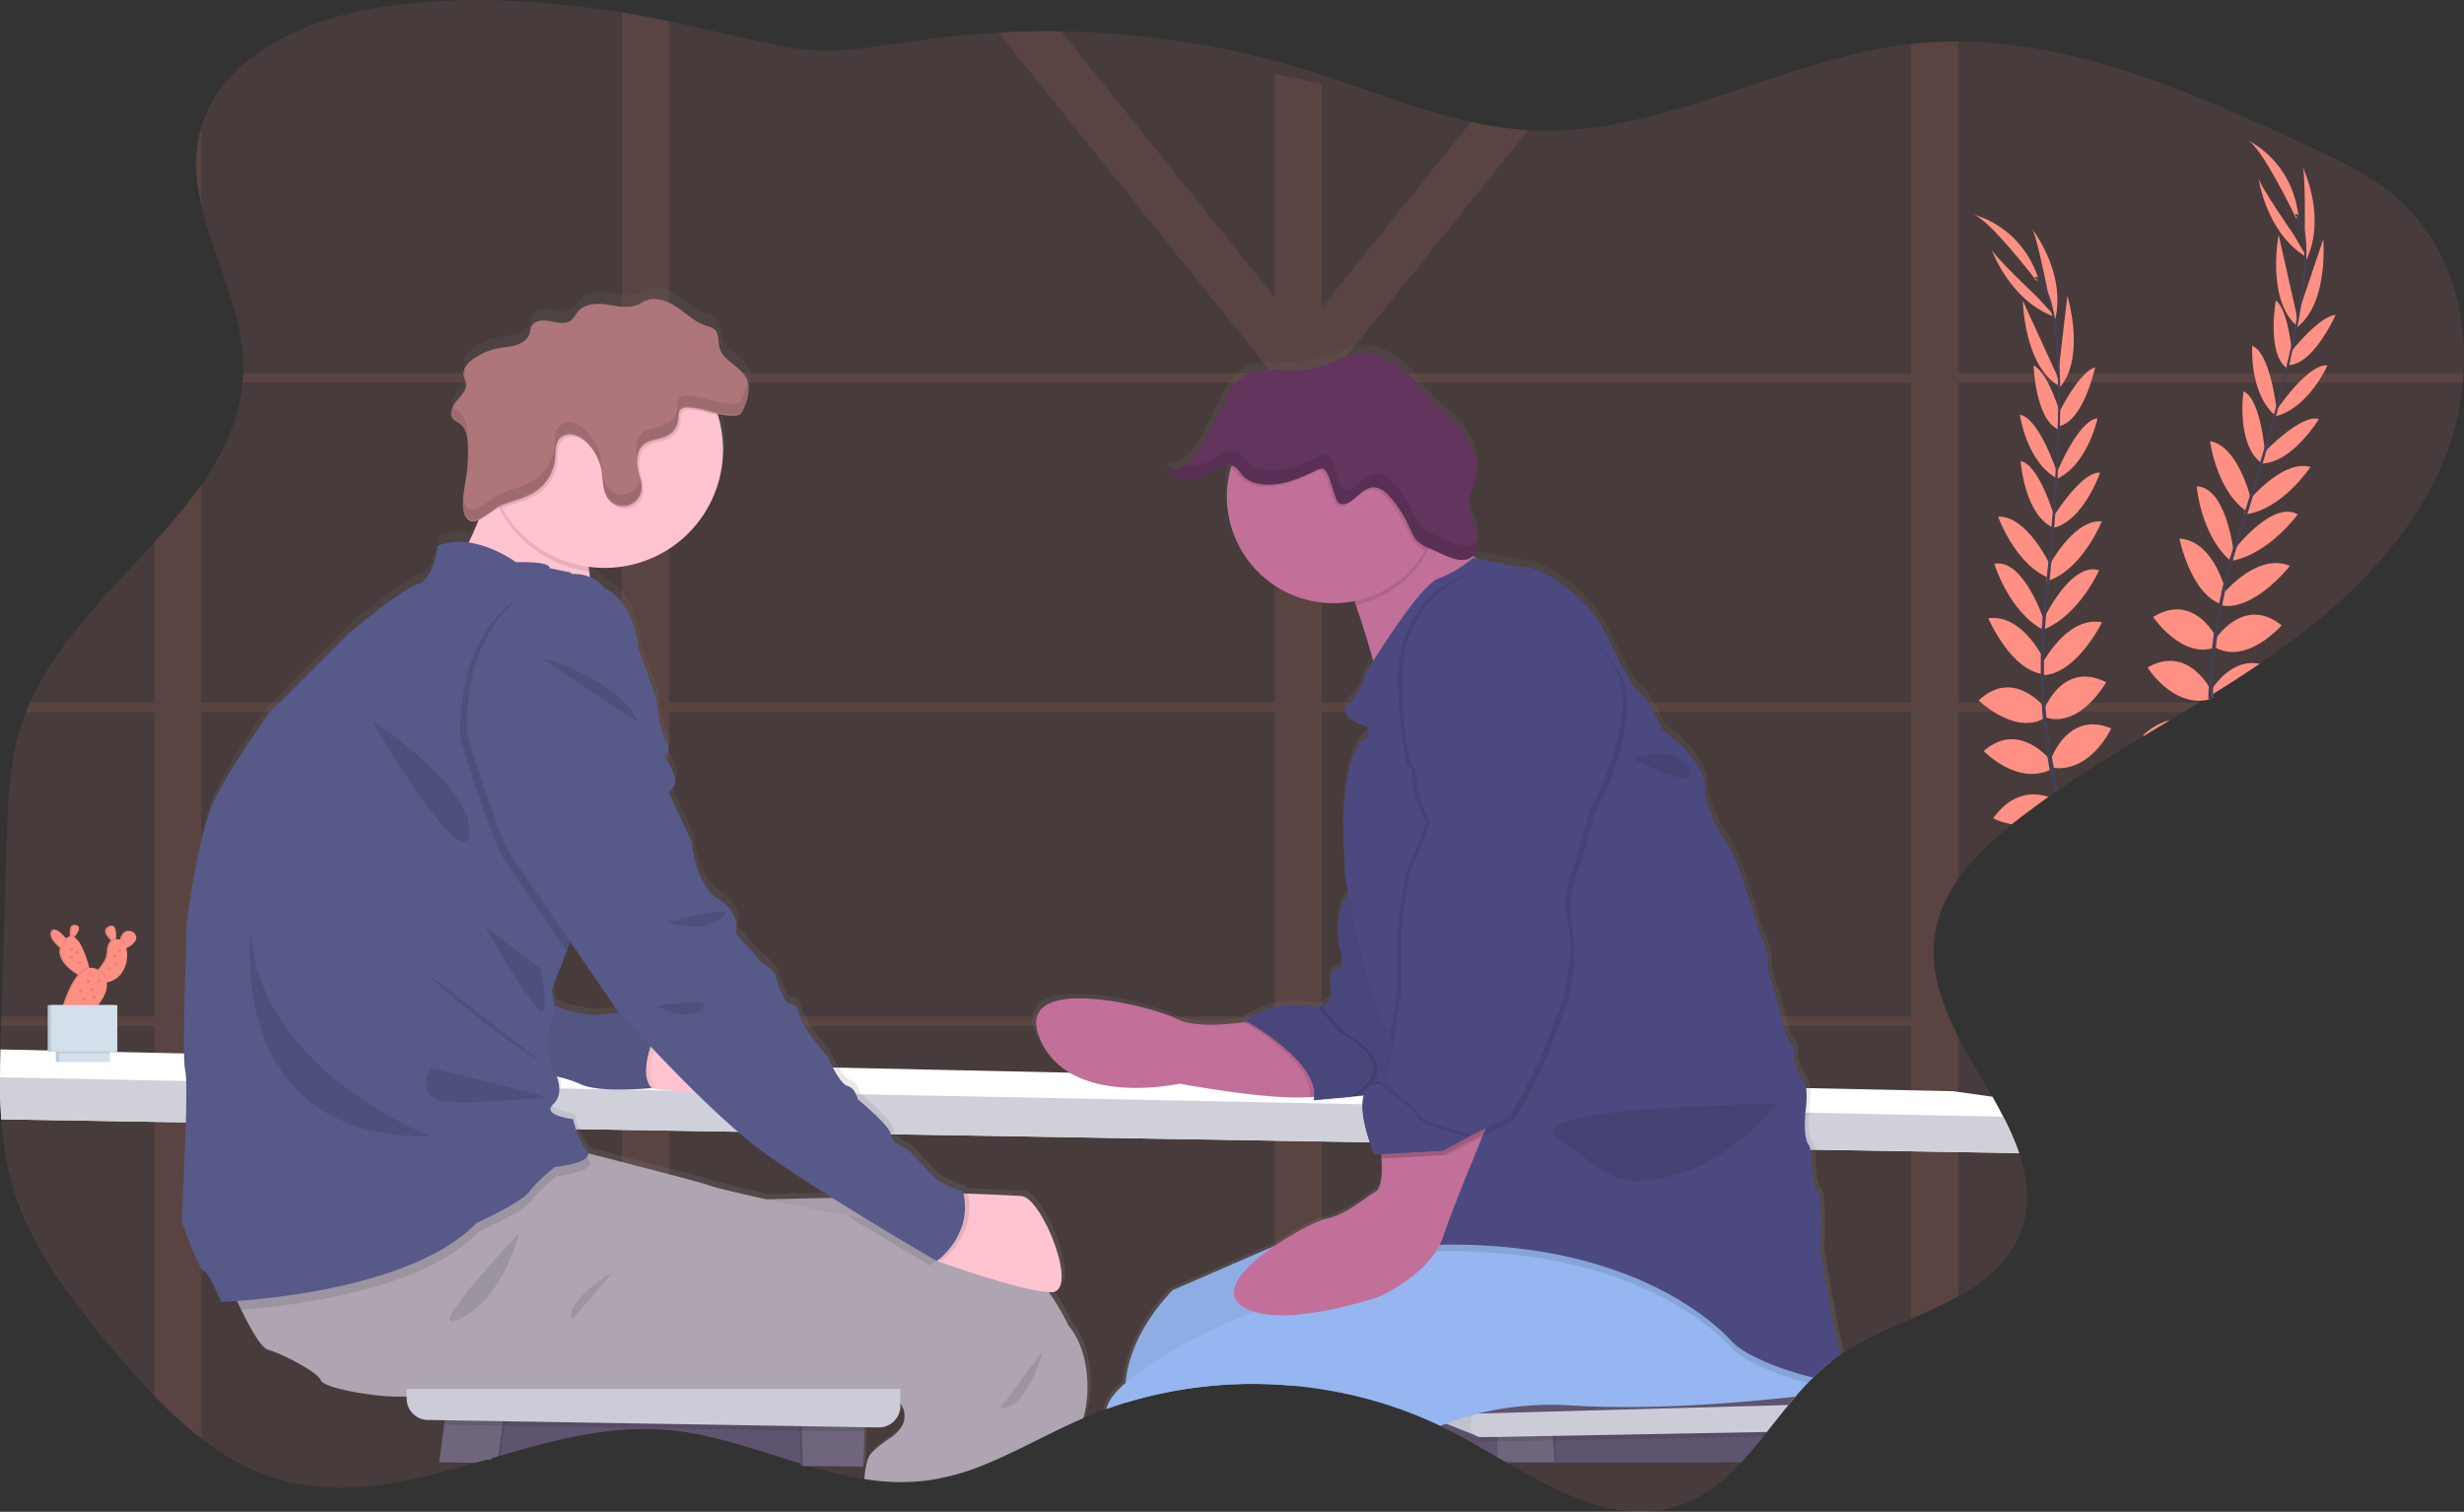 <svg data-name="Layer 1" xmlns="http://www.w3.org/2000/svg" xmlns:xlink="http://www.w3.org/1999/xlink" width="1161.12" height="712.38" viewBox="0 0 1161.12 712.38"><rect x="0" y="0" width="1161.12" height="712.38" fill="#333333" stroke="none"/><defs><linearGradient id="a" x1="697.19" y1="782.63" x2="697.19" y2="256.05" gradientUnits="userSpaceOnUse"><stop offset="0" stop-color="gray" stop-opacity=".25"/><stop offset=".54" stop-color="gray" stop-opacity=".12"/><stop offset="1" stop-color="gray" stop-opacity=".1"/></linearGradient><linearGradient id="b" x1="319.26" y1="783.27" x2="319.26" y2="229.16" xlink:href="#a"/></defs><title>conversation</title><path d="M1160.92 175.84c-.08 1.49-.19 3-.33 4.44a127.51 127.51 0 0 1-9.36 37.64c-16.85 40-50.48 70.43-86.41 94.87l-2.27 1.53c-6.5 4.37-13.11 8.59-19.76 12.72l-.53.33-.4.25-1.21.74c-.95.6-1.91 1.18-2.86 1.77l-1.59 1-7.3 4.44-6.43 3.87q-6.09 3.67-12.19 7.35c-13.56 8.16-27.05 16.44-40.1 25.37l-2 1.4c-1 .65-1.89 1.31-2.82 2q-7.35 5.16-14.46 10.67c-.93.71-1.86 1.44-2.78 2.19-9.41 7.54-18.49 16.12-25.31 25.88-5.79 8.31-9.93 17.47-11.17 27.59-2 16 3.5 31.43 11.17 46.5 4.94 9.69 10.8 19.24 16.17 28.74 1.75 3.11 3.45 6.21 5 9.31a130.32 130.32 0 0 1 7.47 16.95c4.28 12.41 5.53 24.85.61 37.53-5.39 13.91-16.3 22.82-29.3 30-7 3.85-14.53 7.19-22.17 10.55-10.92 4.78-22 9.6-31.67 15.89q-.92.58-1.8 1.2-1.89 1.27-3.7 2.65c-2 1.52-3.92 3.14-5.78 4.82q-1.65 1.51-3.24 3.1c-.84.82-1.68 1.67-2.5 2.54-1.58 1.65-3.12 3.35-4.63 5.07l-1.19 1.38q-1.66 2-3.3 3.94c-1.42 1.72-2.81 3.46-4.2 5.21-2 2.5-4 5-5.94 7.5-.58.72-1.15 1.43-1.71 2.15-3.26 4-6.53 8-10 11.7l-.41.44c-8.22 8.8-17.31 16.24-28.77 20.22-27.63 9.6-55-4.72-81.55-20l-.74-.44-.33-.19-2.28-1.32-1.07-.62c-2.71-1.58-5.42-3.16-8.12-4.7l-.65-.38c-3.81-2.17-7.59-4.28-11.35-6.27q-3.4-1.8-6.87-3.44a193.33 193.33 0 0 0-23.58-9.46 203.18 203.18 0 0 0-32.26-7.77q-6.68-1.07-13.43-1.67c-2.9-.26-5.82-.47-8.74-.61a206.34 206.34 0 0 0-70.09 8.52c-3.09.94-6.17 2-9.21 3.06-.57.19-1.13.4-1.68.6-2.82 1-5.61 2.13-8.37 3.3l-1 .41a.55.55 0 0 1-.15.08c-14.24 6.12-28 13.93-42.19 20.05-1.26.54-2.52 1.07-3.8 1.59a111.47 111.47 0 0 1-27.58 7.66 103 103 0 0 1-29.4-.74 206.91 206.91 0 0 1-25.92-6.08h-.09l-.54-.17c-.79-.23-1.59-.46-2.38-.71l-1.06-.31-1.39-.43c-20-6.12-40.05-13.38-60.67-15.37-1-.09-2-.18-3-.25a128 128 0 0 0-19.19.14c-19.16 1.48-38.22 6.66-57.18 12.11l-1.18.33c-1 .3-2.06.59-3.09.9l-2.23.64-4.33 1.24-1 .28c-31.26 9-62.2 16.69-92.75 7.78-13.39-3.91-25.41-10.73-36.42-19.2a199.26 199.26 0 0 1-22.16-20.14c-6.45-6.71-12.6-13.74-18.56-20.75-19.86-23.36-39.48-48.15-48.13-77.56a151.5 151.5 0 0 1-5.41-31.91c-.46-6.56-.62-13.16-.61-19.77q0-6.59.19-13.15c.07-3.19.18-6.37.27-9.55v-1.53c.06-1.48.1-3 .14-4.44q1.29-41.41 2.56-82.83c.57-18.4 1.18-37.09 6.86-54.6.65-2 1.38-4 2.15-6 .59-1.5 1.22-3 1.86-4.44 12.64-28.41 37-51.76 58.64-75.64a283.74 283.74 0 0 0 22.16-27.08c10.33-14.76 17.8-30.42 19.45-48.11.14-1.47.24-2.94.29-4.44s.06-3 0-4.59c-.53-25.62-14.17-50.19-19.77-74.84-2.52-11-3.43-22.08-.82-33.25.24-1.07.52-2.11.82-3.14 9.75-33.24 47.76-50.68 82.45-56.33 36-5.85 72.67-4.16 108.62 1q3.56.51 7.1 1.1c7.44 1.21 14.82 2.64 22.17 4.18 17.83 3.73 35.49 8.12 53.4 11.75 22.95 4.66 43.72.21 66.61-3q17.55-2.46 35.26-3.42 14.74-.81 29.51-.58a414.74 414.74 0 0 1 116.89 18.56c25.45 7.93 50.51 18.4 76.38 24.11a169.89 169.89 0 0 0 26.88 3.89c.71.06 1.43.1 2.15.13 61.24 2.72 117.52-33.86 178.32-40.72l2.05-.22a188.79 188.79 0 0 1 20.12-1c56.68.25 111.64 24.63 163.7 48.68 15.86 7.32 32 14.85 44.89 26.63 22.16 20.25 31.32 50.75 29.6 81z" fill="#ff9083" opacity=".1"/><path d="M622.9 478.99V335.55h39.53c-.34-.32-.68-.64-1-.93l-.26-.23-.58-.51c-.25-.22-.49-.43-.75-.63l-.63-.5-.69-.54q-.52-.43-1.11-.84a2.69 2.69 0 0 0-.27-.2H622.9v-7.85c-.32.16-.62.33-.93.5l-1 .62s0 .05-.06.05a1.2 1.2 0 0 1-.21.13l-.61.46c-.2.14-.41.29-.61.45-.61.45-1.21 1-1.8 1.47l-.59.53-1.16 1.05c-1.55 1.45-3.07 2.95-4.64 4.34-.4.35-.79.7-1.2 1a30.53 30.53 0 0 1-2.64 2 12.87 12.87 0 0 1-1.14.73l-.66.33-.59.3a22.29 22.29 0 0 1-4.33 1.56v140.15h-59.36c0 .17.09.31.12.46.33 1.34.65 2.65 1 4h58.27v153.74h.91l1 .07 1.89.16 3 .35c.46 0 .93.12 1.38.19l1.62.23h.22l2.65.45c.18 0 .38.07.57.11l1.27.23 1.85.37 4.44-.16.61.14.75.17v-156h91.64v-.33a3.31 3.31 0 0 0 0-.33c.12-1.23.23-2.44.35-3.66a.45.45 0 0 1 0-.12zm137.1 0h-4v4.47h4.56zm-45 0a.45.45 0 0 0 0 .12c-.12 1.22-.23 2.43-.35 3.66a3.31 3.31 0 0 1 0 .33v.33h34.45v-.24l2.46-4.18zM94.05 63.19c-2.61 11.17-1.7 22.22.82 33.25V60.02c-.31 1.03-.58 2.07-.82 3.17zM661.4 334.62c-.07-1.12-.15-2.29-.2-3.51h-9.54c0 .2.07.39.09.58.12.67.21 1.32.31 2 .07.47.14.92.19 1.37l.06.51h9.14zM587.88 481.4c-.7-.41-1.09-.62-1.09-.62a76.34 76.34 0 0 1 3.15-1.79H376.85a9 9 0 0 0 .39 1c.08.19.18.4.28.61s.23.47.37.72.42.77.66 1.18.38.63.58 1h212.11a58.06 58.06 0 0 0-3.36-2.1zM315.1 373.02l.11.26v-.32zm-.13-21.51a4.38 4.38 0 0 1-1.1 1s.43.48 1.05 1.33a2.67 2.67 0 0 1-.11.34c-.05.14-.11.29-.17.43l-.1.19a3.07 3.07 0 0 1-.23.39.79.79 0 0 1-.12.15 3.93 3.93 0 0 1-.34.44l-.22.21a3.31 3.31 0 0 1-.45.39l-.13.09h-.06l.06.06.09.11a22.86 22.86 0 0 1 2.07 2.9v-8.35c-.08.11-.16.21-.24.32zm271.27 127.48h-30.9c8.19 3 21.29 2 30.05.75l1.71-.25c-.37-.23-.67-.39-.86-.5zm66.65 4.43a2.15 2.15 0 0 0-.23-.28 1.43 1.43 0 0 0-.24-.25 5.81 5.81 0 0 1-.81-1 7.07 7.07 0 0 1-.38-.61c-.24-.44-.5-.92-.76-1.46 0-.06-.06-.13-.1-.2s-.2-.42-.29-.64H622.9V335.55h29.42l-.06-.51c-.06-.44-.13-.9-.19-1.37-.1-.63-.19-1.28-.31-2 0-.19-.06-.38-.09-.58H622.9V220.74h-.07a1.37 1.37 0 0 0-.4.05 3.06 3.06 0 0 0-.47.1l-.35.13-.45.18-.29.12c-.72.32-1.56.76-2.56 1.24-1.43.67-2.89 1.33-4.36 1.94l-.87.36-1.08.42c-.71.29-1.43.55-2.15.79q-.7.25-1.44.48c-.86.27-1.74.52-2.61.73-.43.12-.86.21-1.3.3s-.86.18-1.29.25-.86.15-1.3.2-.78.11-1.18.14v102.94H315.21V205l-.6.36c-3.57 2-8.25 1.63-11.35 4.27-4 3.37-3.29 9.6-1.94 14.6.12.44.25.87.36 1.32 0 .13.08.27.11.42 0 .1 0 .2.08.3a5.32 5.32 0 0 1 .16.69l.12.57.06.37a1.37 1.37 0 0 1 0 .19 4.1 4.1 0 0 1 .06.49 5.54 5.54 0 0 1 .07.9v.1a9 9 0 0 1-6.15 7.88 8.73 8.73 0 0 1-3.17.36v93.27h-18.24l.41 4.44h17.85v143.46h-32.15c-.12.74-.25 1.5-.43 2.26-.08.33-.16.66-.26 1s-.23.8-.35 1.2h33.19v30h3.4l2.1-.07h.93c1.25-.06 2.39-.13 3.39-.19l1.34-.1.85-.06 1.23-.11h.76l.64.12h.23c.44.07 1.05.17 1.8.27l.95.14.53.07 1.5.2h.2l2.34.29v-30.58h285.5v6.54c.8.61 1.63 1.26 2.44 1.91l1.22 1c1.45 1.21 2.89 2.5 4.27 3.82l1.13 1.11c.47.47.94 1 1.38 1.43l.18.19q.54.59 1.05 1.17l.72.84c.41.51.81 1 1.19 1.51s.75 1 1.09 1.52.69 1 1 1.54.73 1.26 1 1.9h2.12l.19.4c.09.16.15.32.22.47.29.65.53 1.28.74 1.91.08.26.17.51.23.77a6.86 6.86 0 0 1 .2.78c0 .24.11.47.14.7s.07.47.1.69a3.7 3.7 0 0 1 .07.57v.53a11.74 11.74 0 0 1 0 1.68c.49-.09 1-.18 1.43-.31v-32.67h30zm-337.68-4.43V335.55h285.52v143.44zm274.72 0h-37.85c.94.38 1.75.75 2.4 1.09 7.86 4 22.31 2.91 31.71 1.57l1.68-.25c-.7-.41-1.09-.62-1.09-.62a76.34 76.34 0 0 1 3.15-1.79zm-458.55 0c.93 1.52 1.91 3 2.92 4.44h125.55c.12-.4.25-.8.35-1.2s.18-.65.26-1c.18-.76.31-1.52.43-2.26zm454.86 0h-30.9c8.19 3 21.29 2 30.05.75l1.71-.25c-.37-.23-.67-.39-.86-.5zm-454.86 0c.93 1.52 1.91 3 2.92 4.44h125.55c.12-.4.25-.8.35-1.2s.18-.65.26-1c.18-.76.31-1.52.43-2.26zm521.51 4.43a2.15 2.15 0 0 0-.23-.28 1.43 1.43 0 0 0-.24-.25 5.81 5.81 0 0 1-.81-1 7.07 7.07 0 0 1-.38-.61c-.24-.44-.5-.92-.76-1.46 0-.06-.06-.13-.1-.2s-.2-.42-.29-.64H622.9V335.55h29.42l-.06-.51c-.06-.44-.13-.9-.19-1.37-.1-.63-.19-1.28-.31-2 0-.19-.06-.38-.09-.58H622.9V220.74h-.07a1.37 1.37 0 0 0-.4.05 3.06 3.06 0 0 0-.47.1l-.35.13-.45.18-.29.12c-.72.32-1.56.76-2.56 1.24-1.43.67-2.89 1.33-4.36 1.94l-.87.36-1.08.42c-.71.29-1.43.55-2.15.79q-.7.25-1.44.48c-.86.27-1.74.52-2.61.73-.43.12-.86.21-1.3.3s-.86.18-1.29.25-.86.15-1.3.2-.78.11-1.18.14v102.94H315.21V205l-.6.36c-3.57 2-8.25 1.63-11.35 4.27-4 3.37-3.29 9.6-1.94 14.6.12.44.25.87.36 1.32 0 .13.08.27.11.42s0 .2.08.3a5.32 5.32 0 0 1 .16.69l.12.57.06.37c0 .11 0 .23.05.34a2 2 0 0 1 0 .34 5.54 5.54 0 0 1 .07.9v.1a9 9 0 0 1-6.15 7.88 8.73 8.73 0 0 1-3.17.36v93.27h-18.23l.41 4.44h17.85v143.46h-32.15c-.12.74-.25 1.5-.43 2.26-.08.33-.16.66-.26 1s-.23.8-.35 1.2h33.19v30h3.4l2.1-.07h.93c1.25-.06 2.39-.13 3.39-.19l1.34-.1.85-.06 1.23-.11h.76l.64.12h.23c.44.07 1.05.17 1.8.27l.95.14.53.07 1.5.2h.2l2.34.29v-30.58h67c-1.06-1.52-2.06-3-2.84-4.44h-64.2V335.55h285.54v143.44h-10.8c-1 .55-2.07 1.14-3.15 1.79 0 0 .39.21 1.09.62.78.45 1.93 1.14 3.36 2h9.49v6.54c.8.61 1.63 1.26 2.44 1.91l1.22 1c1.45 1.21 2.89 2.5 4.27 3.82l1.13 1.11c.47.47.94 1 1.38 1.43l.18.19q.54.59 1.05 1.17l.72.84c.41.51.81 1 1.19 1.51s.75 1 1.09 1.52.69 1 1 1.54.73 1.26 1 1.9h2.12l.19.4c.09.16.15.32.22.47.29.65.53 1.28.74 1.91.08.26.17.51.23.77a6.86 6.86 0 0 1 .2.78c0 .24.11.47.14.7s.07.47.1.69a3.7 3.7 0 0 1 .07.57v.53a11.74 11.74 0 0 1 0 1.68c.49-.09 1-.18 1.43-.31v-32.64h30zm-66.65-4.43h-30.9c8.19 3 21.29 2 30.05.75l1.71-.25c-.37-.23-.67-.39-.86-.5zm75.16-144.37c-.07-1.12-.15-2.29-.2-3.51h-9.54c0 .2.07.39.09.58.12.67.21 1.32.31 2 .07.47.14.92.19 1.37l.06.51h9.14zm-530 144.37c.93 1.52 1.91 3 2.92 4.44h125.53c.12-.4.25-.8.35-1.2s.18-.65.26-1c.18-.76.31-1.52.43-2.26zm521.51 4.43a2.15 2.15 0 0 0-.23-.28 1.43 1.43 0 0 0-.24-.25 5.81 5.81 0 0 1-.81-1 7.07 7.07 0 0 1-.38-.61c-.24-.44-.5-.92-.76-1.46 0-.06-.06-.13-.1-.2s-.2-.42-.29-.64h-27.2V335.55h29.42l-.06-.51c-.06-.44-.13-.9-.19-1.37-.1-.63-.19-1.28-.31-2 0-.19-.06-.38-.09-.58H622.9V220.74h-.07a1.37 1.37 0 0 0-.4.05 3.06 3.06 0 0 0-.47.1l-.35.13-.45.18-.29.12c-.72.32-1.56.76-2.56 1.24-1.43.67-2.89 1.33-4.36 1.94l-.87.36-1.08.42c-.71.29-1.43.55-2.15.79q-.7.25-1.44.48c-.86.27-1.74.52-2.61.73-.43.12-.86.21-1.3.3s-.86.18-1.29.25-.86.15-1.3.2-.78.11-1.18.14v102.94H315.21V205l-.6.36c-3.57 2-8.25 1.63-11.35 4.27-4 3.37-3.29 9.6-1.94 14.6.12.44.25.87.36 1.32 0 .13.08.27.11.42 0 .1.05.21.07.31a5.32 5.32 0 0 1 .16.69l.12.57.06.37c0 .11 0 .23.05.34a2 2 0 0 1 0 .34 5.54 5.54 0 0 1 .07.9v.1a9 9 0 0 1-6.15 7.88 8.73 8.73 0 0 1-3.17.36v93.27h-18.22l.41 4.44h17.85v143.45h-32.15c-.12.74-.25 1.5-.43 2.26-.08.33-.16.66-.26 1s-.23.8-.35 1.2h33.19v30h3.4l2.1-.07h.93c1.25-.06 2.39-.13 3.39-.19l1.34-.1.85-.06 1.23-.11h.76l.64.12h.23c.44.07 1.05.17 1.8.27l.95.14.53.07 1.5.2h.2l2.34.29v-30.58h67c-1.06-1.52-2.06-3-2.84-4.44h-64.2V335.55h285.54v143.44h-10.8c-1 .55-2.07 1.14-3.15 1.79 0 0 .39.21 1.09.62.78.45 1.93 1.14 3.36 2h9.49v6.54c.8.61 1.63 1.26 2.44 1.91l1.22 1c1.45 1.21 2.89 2.5 4.27 3.82l1.13 1.11c.47.47.94 1 1.38 1.43l.18.19q.54.59 1.05 1.17l.72.84c.41.51.81 1 1.19 1.51s.75 1 1.09 1.52.69 1 1 1.54.73 1.26 1 1.9h2.12l.19.4c.09.16.15.32.22.47.29.65.53 1.28.74 1.91.08.26.17.51.23.77a6.86 6.86 0 0 1 .2.78c0 .24.11.47.14.7s.07.47.1.69a3.7 3.7 0 0 1 .07.57v.53a11.74 11.74 0 0 1 0 1.68c.49-.09 1-.18 1.43-.31v-32.64h30zm8.51-148.8c-.07-1.12-.15-2.29-.2-3.51h-9.56c0 .2.07.39.09.58.12.67.21 1.32.31 2 .07.47.14.92.19 1.37l.06.51h9.14zm-530 144.37c.93 1.52 1.91 3 2.92 4.44h125.51c.12-.4.25-.8.35-1.2s.18-.65.26-1c.18-.76.31-1.52.43-2.26zm521.51 4.43a2.15 2.15 0 0 0-.23-.28 1.43 1.43 0 0 0-.24-.25 5.81 5.81 0 0 1-.81-1 7.07 7.07 0 0 1-.38-.61c-.24-.44-.5-.92-.76-1.46 0-.06-.06-.13-.1-.2s-.2-.42-.29-.64H622.9V335.55h29.42l-.06-.51c-.06-.44-.13-.9-.19-1.37-.1-.63-.19-1.28-.31-2 0-.19-.06-.38-.09-.58H622.9V220.74h-.07a1.37 1.37 0 0 0-.4.05 3.06 3.06 0 0 0-.47.1l-.35.13-.45.18-.29.12c-.72.32-1.56.76-2.56 1.24-1.43.67-2.89 1.33-4.36 1.94l-.87.36-1.08.42c-.71.29-1.43.55-2.15.79q-.7.25-1.44.48c-.86.27-1.74.52-2.61.73-.43.12-.86.21-1.3.3s-.86.18-1.29.25-.86.15-1.3.2-.78.11-1.18.14v102.94H315.21V205l-.6.36c-3.57 2-8.25 1.63-11.35 4.27-4 3.37-3.29 9.6-1.94 14.6.12.44.25.87.36 1.32 0 .13.08.27.11.42 0 .1.05.21.07.31a5.32 5.32 0 0 1 .16.69l.12.57.06.37c0 .11 0 .23.05.34a2 2 0 0 1 0 .34 5.54 5.54 0 0 1 .07.9v.1a9 9 0 0 1-6.15 7.88 8.73 8.73 0 0 1-3.17.36v93.27h-18.22l.41 4.44h17.85v143.45h-32.15c-.12.74-.25 1.5-.43 2.26-.08.33-.16.66-.26 1s-.23.8-.35 1.2h33.19v30h3.4l2.1-.07h.93c1.25-.06 2.39-.13 3.39-.19l1.34-.1.85-.06 1.23-.11h.76l.64.12h.23c.44.07 1.05.17 1.8.27l.95.14.53.07 1.5.2h.2l2.34.29v-30.58h67c-1.06-1.52-2.06-3-2.84-4.44h-64.2V335.55h285.54v143.44h-10.8c-1 .55-2.07 1.14-3.15 1.79 0 0 .39.21 1.09.62.78.45 1.93 1.14 3.36 2h9.49v6.54c.8.61 1.63 1.26 2.44 1.91l1.22 1c1.45 1.21 2.89 2.5 4.27 3.82l1.13 1.11c.47.47.94 1 1.38 1.43l.18.19q.54.59 1.05 1.17l.72.84c.41.51.81 1 1.19 1.51s.75 1 1.09 1.52.69 1 1 1.54.73 1.26 1 1.9h2.12l.19.4c.09.16.15.32.22.47.29.65.53 1.28.74 1.91.08.26.17.51.23.77a6.86 6.86 0 0 1 .2.78c0 .24.11.47.14.7s.07.47.1.69a3.7 3.7 0 0 1 .07.57v.53a11.74 11.74 0 0 1 0 1.68c.49-.09 1-.18 1.43-.31v-32.64h30zm8.51-148.8c-.07-1.12-.15-2.29-.2-3.51h-9.58c0 .2.07.39.09.58.12.67.21 1.32.31 2 .07.47.14.92.19 1.37l.06.51h9.14zm-530 144.37c.93 1.52 1.91 3 2.92 4.44h125.49c.12-.4.25-.8.35-1.2s.18-.65.26-1c.18-.76.31-1.52.43-2.26zm521.51 4.43a2.15 2.15 0 0 0-.23-.28 1.43 1.43 0 0 0-.24-.25 5.81 5.81 0 0 1-.81-1 7.07 7.07 0 0 1-.38-.61c-.24-.44-.5-.92-.76-1.46 0-.06-.06-.13-.1-.2s-.2-.42-.29-.64H622.9V335.55h29.42l-.06-.51c-.06-.44-.13-.9-.19-1.37-.1-.63-.19-1.28-.31-2 0-.19-.06-.38-.09-.58H622.9V220.74h-.07a1.37 1.37 0 0 0-.4.05 3.06 3.06 0 0 0-.47.1l-.35.13-.45.18-.29.12c-.72.32-1.56.76-2.56 1.24-1.43.67-2.89 1.33-4.36 1.94l-.87.36-1.08.42c-.71.29-1.43.55-2.15.79q-.7.25-1.44.48c-.86.27-1.74.52-2.61.73-.43.12-.86.21-1.3.3s-.86.18-1.29.25-.86.15-1.3.2-.78.11-1.18.14v102.94H315.21V205l-.6.36c-3.57 2-8.25 1.63-11.35 4.27-4 3.37-3.29 9.6-1.94 14.6.12.44.25.87.36 1.32 0 .13.08.27.11.42 0 .1.05.21.07.31a5.32 5.32 0 0 1 .16.69l.12.57.06.37c0 .11 0 .23.05.34a2 2 0 0 1 0 .34 5.54 5.54 0 0 1 .07.9v.1a9 9 0 0 1-6.15 7.88 8.73 8.73 0 0 1-3.17.36v93.27h-18.22l.41 4.44h17.85v143.45h-32.15c-.12.74-.25 1.5-.43 2.26-.08.33-.16.66-.26 1s-.23.8-.35 1.2h33.19v30h3.4l2.1-.07h.93c1.25-.06 2.39-.13 3.39-.19l1.34-.1.85-.06 1.23-.11h.76l.64.12h.23c.44.07 1.05.17 1.8.27l.95.14.53.07 1.5.2h.2l2.34.29v-30.58h67c-1.06-1.52-2.06-3-2.84-4.44h-64.2V335.55h285.54v143.44h-10.8c-1 .55-2.07 1.14-3.15 1.79 0 0 .39.21 1.09.62.78.45 1.93 1.14 3.36 2h9.49v6.54c.8.61 1.63 1.26 2.44 1.91l1.22 1c1.45 1.21 2.89 2.5 4.27 3.82l1.13 1.11c.47.47.94 1 1.38 1.43l.18.19q.54.59 1.05 1.17l.72.84c.41.51.81 1 1.19 1.51s.75 1 1.09 1.52.69 1 1 1.54.73 1.26 1 1.9h2.12l.19.4c.09.16.15.32.22.47.29.65.53 1.28.74 1.91.08.26.17.51.23.77a6.86 6.86 0 0 1 .2.78c0 .24.11.47.14.7s.07.47.1.69a3.7 3.7 0 0 1 .07.57v.53a11.74 11.74 0 0 1 0 1.68c.49-.09 1-.18 1.43-.31v-32.64h30zm8.51-148.8c-.07-1.12-.15-2.29-.2-3.51h-9.6c0 .2.07.39.09.58.12.67.21 1.32.31 2 .07.47.14.92.19 1.37l.06.51h9.14zm-530 144.37c.93 1.52 1.91 3 2.92 4.44h125.47c.12-.4.25-.8.35-1.2s.18-.65.26-1c.18-.76.31-1.52.43-2.26zm521.51 4.43a2.15 2.15 0 0 0-.23-.28 1.43 1.43 0 0 0-.24-.25 5.81 5.81 0 0 1-.81-1 7.07 7.07 0 0 1-.38-.61c-.24-.44-.5-.92-.76-1.46 0-.06-.06-.13-.1-.2s-.2-.42-.29-.64H622.9V335.55h29.42l-.06-.51c-.06-.44-.13-.9-.19-1.37-.1-.63-.19-1.28-.31-2 0-.19-.06-.38-.09-.58H622.9V220.74h-.07a1.37 1.37 0 0 0-.4.05 3.06 3.06 0 0 0-.47.1l-.35.13-.45.18-.29.12c-.72.32-1.56.76-2.56 1.24-1.43.67-2.89 1.33-4.36 1.94l-.87.36-1.08.42c-.71.29-1.43.55-2.15.79q-.7.25-1.44.48c-.86.27-1.74.52-2.61.73-.43.12-.86.21-1.3.3s-.86.18-1.29.25-.86.15-1.3.2-.78.11-1.18.14v102.94H315.21V205l-.6.36c-3.57 2-8.25 1.63-11.35 4.27-4 3.37-3.29 9.6-1.94 14.6.12.44.25.87.36 1.32 0 .13.08.27.11.42 0 .1.05.21.07.31a5.32 5.32 0 0 1 .16.69l.12.57.06.37c0 .11 0 .23.05.34a2 2 0 0 1 0 .34 5.54 5.54 0 0 1 .07.9v.1a9 9 0 0 1-6.15 7.88 8.73 8.73 0 0 1-3.17.36v93.27h-18.22l.41 4.44h17.85v143.45h-32.15c-.12.74-.25 1.5-.43 2.26-.08.33-.16.66-.26 1s-.23.8-.35 1.2h33.19v30h3.4l2.1-.07h.93c1.25-.06 2.39-.13 3.39-.19l1.34-.1.85-.06 1.23-.11h.76l.64.12h.23c.44.07 1.05.17 1.8.27l.95.14.53.07 1.5.2h.2l2.34.29v-30.58h67c-1.06-1.52-2.06-3-2.84-4.44h-64.2V335.55h285.54v143.44h-10.8c-1 .55-2.07 1.14-3.15 1.79 0 0 .39.21 1.09.62.78.45 1.93 1.14 3.36 2h9.49v6.54c.8.61 1.63 1.26 2.44 1.91l1.22 1c1.45 1.21 2.89 2.5 4.27 3.82l1.13 1.11c.47.47.94 1 1.38 1.43l.18.19q.54.59 1.05 1.17l.72.84c.41.51.81 1 1.19 1.51s.75 1 1.09 1.52.69 1 1 1.54.73 1.26 1 1.9h2.12l.19.4c.09.16.15.32.22.47.29.65.53 1.28.74 1.91.08.26.17.51.23.77a6.86 6.86 0 0 1 .2.78c0 .24.11.47.14.7s.07.47.1.69a3.7 3.7 0 0 1 .07.57v.53a11.74 11.74 0 0 1 0 1.68c.49-.09 1-.18 1.43-.31v-32.64h30zm8.51-148.8c-.07-1.12-.15-2.29-.2-3.51h-9.62c0 .2.07.39.09.58.12.67.21 1.32.31 2 .07.47.14.92.19 1.37l.06.51h9.14zm-530 144.37c.93 1.52 1.91 3 2.92 4.44h125.45c.12-.4.25-.8.35-1.2s.18-.65.26-1c.18-.76.31-1.52.43-2.26zm521.51 4.43a2.15 2.15 0 0 0-.23-.28 1.43 1.43 0 0 0-.24-.25 5.81 5.81 0 0 1-.81-1 7.07 7.07 0 0 1-.38-.61c-.24-.44-.5-.92-.76-1.46 0-.06-.06-.13-.1-.2s-.2-.42-.29-.64H622.9V335.55h29.42l-.06-.51c-.06-.44-.13-.9-.19-1.37-.1-.63-.19-1.28-.31-2 0-.19-.06-.38-.09-.58H622.9V220.74h-.07a1.37 1.37 0 0 0-.4.05 3.06 3.06 0 0 0-.47.1l-.35.13-.45.18-.29.12c-.72.32-1.56.76-2.56 1.24-1.43.67-2.89 1.33-4.36 1.94l-.87.36-1.08.42c-.71.29-1.43.55-2.15.79q-.7.25-1.44.48c-.86.27-1.74.52-2.61.73-.43.12-.86.21-1.3.3s-.86.18-1.29.25-.86.15-1.3.2-.78.11-1.18.14v102.94H315.21V205l-.6.36c-3.57 2-8.25 1.63-11.35 4.27-4 3.37-3.29 9.6-1.94 14.6.12.44.25.87.36 1.32 0 .13.08.27.11.42 0 .1.05.21.07.31a5.32 5.32 0 0 1 .16.69l.12.57.06.37c0 .11 0 .23.05.34a2 2 0 0 1 0 .34 5.54 5.54 0 0 1 .07.9v.1a9 9 0 0 1-6.15 7.88 8.73 8.73 0 0 1-3.17.36v93.27h-18.22l.41 4.44h17.85v143.45h-32.15c-.12.74-.25 1.5-.43 2.26-.08.33-.16.66-.26 1s-.23.8-.35 1.2h33.19v30h3.4l2.1-.07h.93c1.25-.06 2.39-.13 3.39-.19l1.34-.1.85-.06 1.23-.11h.76l.64.12h.23c.44.07 1.05.17 1.8.27l.95.14.53.07 1.5.2h.2l2.34.29v-30.58h67c-1.06-1.52-2.06-3-2.84-4.44h-64.2V335.55h285.54v143.44h-10.8c-1 .55-2.07 1.14-3.15 1.79 0 0 .39.21 1.09.62.78.45 1.93 1.14 3.36 2h9.49v6.54c.8.61 1.63 1.26 2.44 1.91l1.22 1c1.45 1.21 2.89 2.5 4.27 3.82l1.13 1.11c.47.47.94 1 1.38 1.43l.18.19q.54.59 1.05 1.17l.72.84c.41.51.81 1 1.19 1.51s.75 1 1.09 1.52.69 1 1 1.54.73 1.26 1 1.9h2.12l.19.4c.09.16.15.32.22.47.29.65.53 1.28.74 1.91.08.26.17.51.23.77a6.86 6.86 0 0 1 .2.78c0 .24.11.47.14.7s.07.47.1.69a3.7 3.7 0 0 1 .07.57v.53a11.74 11.74 0 0 1 0 1.68c.49-.09 1-.18 1.43-.31v-32.64h30zm8.51-148.8c-.07-1.12-.15-2.29-.2-3.51h-9.64c0 .2.07.39.09.58.12.67.21 1.32.31 2 .07.47.14.92.19 1.37l.06.51h9.14zm-530 144.37c.93 1.52 1.91 3 2.92 4.44h125.43c.12-.4.25-.8.35-1.2s.18-.65.26-1c.18-.76.31-1.52.43-2.26zm521.51 4.43a2.15 2.15 0 0 0-.23-.28 1.43 1.43 0 0 0-.24-.25 5.81 5.81 0 0 1-.81-1 7.07 7.07 0 0 1-.38-.61c-.24-.44-.5-.92-.76-1.46 0-.06-.06-.13-.1-.2s-.2-.42-.29-.64h-27.3V335.55h29.42l-.06-.51c-.06-.44-.13-.9-.19-1.37-.1-.63-.19-1.28-.31-2 0-.19-.06-.38-.09-.58H622.9V220.74h-.07a1.37 1.37 0 0 0-.4.05 3.06 3.06 0 0 0-.47.1l-.35.13-.45.18-.29.12c-.72.32-1.56.76-2.56 1.24-1.43.67-2.89 1.33-4.36 1.94l-.87.36-1.08.42c-.71.29-1.43.55-2.15.79q-.7.25-1.44.48c-.86.27-1.74.52-2.61.73-.43.12-.86.21-1.3.3s-.86.18-1.29.25-.86.15-1.3.2-.78.11-1.18.14v102.94H315.21V205l-.6.36c-3.57 2-8.25 1.63-11.35 4.27-4 3.37-3.29 9.6-1.94 14.6.12.44.25.87.36 1.32 0 .13.08.27.11.42 0 .1.05.21.07.31a5.32 5.32 0 0 1 .16.69l.12.57.06.37c0 .11 0 .23.05.34a2 2 0 0 1 0 .34 5.54 5.54 0 0 1 .07.9v.1a9 9 0 0 1-6.15 7.88 8.73 8.73 0 0 1-3.17.36v93.27h-18.22l.41 4.44h17.85v143.45h-32.15c-.12.74-.25 1.5-.43 2.26-.08.33-.16.66-.26 1s-.23.8-.35 1.2h33.19v30h3.4l2.1-.07h.93c1.25-.06 2.39-.13 3.39-.19l1.34-.1.85-.06 1.23-.11h.76l.64.12h.23c.44.07 1.05.17 1.8.27l.95.14.53.07 1.5.2h.2l2.34.29v-30.58h67c-1.06-1.52-2.06-3-2.84-4.44h-64.2V335.55h285.54v143.44h-10.8c-1 .55-2.07 1.14-3.15 1.79 0 0 .39.21 1.09.62.78.45 1.93 1.14 3.36 2h9.49v6.54c.8.61 1.63 1.26 2.44 1.91l1.22 1c1.45 1.21 2.89 2.5 4.27 3.82l1.13 1.11c.47.47.94 1 1.38 1.43l.18.19q.54.59 1.05 1.17l.72.84c.41.51.81 1 1.19 1.51s.75 1 1.09 1.52.69 1 1 1.54.73 1.26 1 1.9h2.12l.19.4c.09.16.15.32.22.47.29.65.53 1.28.74 1.91.08.26.17.51.23.77a6.86 6.86 0 0 1 .2.78c0 .24.11.47.14.7s.07.47.1.69a3.7 3.7 0 0 1 .07.57v.53a11.74 11.74 0 0 1 0 1.68c.49-.09 1-.18 1.43-.31v-32.64h30zm8.51-148.8c-.07-1.12-.15-2.29-.2-3.51h-9.66c0 .2.07.39.09.58.12.67.21 1.32.31 2 .07.47.14.92.19 1.37l.06.51h9.14zm-530 144.37c.93 1.52 1.91 3 2.92 4.44h125.41c.12-.4.25-.8.35-1.2s.18-.65.26-1c.18-.76.31-1.52.43-2.26zm521.51 4.43a2.15 2.15 0 0 0-.23-.28 1.43 1.43 0 0 0-.24-.25 5.81 5.81 0 0 1-.81-1 7.07 7.07 0 0 1-.38-.61c-.24-.44-.5-.92-.76-1.46 0-.06-.06-.13-.1-.2s-.2-.42-.29-.64H622.9V335.55h29.42l-.06-.51c-.06-.44-.13-.9-.19-1.37-.1-.63-.19-1.28-.31-2 0-.19-.06-.38-.09-.58H622.9V220.74h-.07a1.37 1.37 0 0 0-.4.05 3.06 3.06 0 0 0-.47.1l-.35.13-.45.18-.29.12c-.72.32-1.56.76-2.56 1.24-1.43.67-2.89 1.33-4.36 1.94-.28.13-.58.25-.87.36s-.72.3-1.08.42c-.71.29-1.43.55-2.15.79q-.7.25-1.44.48c-.86.27-1.74.52-2.61.73-.43.12-.86.21-1.3.3s-.86.18-1.29.25-.86.15-1.3.2-.78.11-1.18.14v102.94H315.21V205l-.6.36c-3.57 2-8.25 1.63-11.35 4.27-4 3.37-3.29 9.6-1.94 14.6.12.44.25.87.36 1.32a2.88 2.88 0 0 1 .11.42c0 .1.05.21.07.31a5.32 5.32 0 0 1 .16.69l.12.57.06.37c0 .11 0 .23.05.34a2 2 0 0 1 0 .34 5.54 5.54 0 0 1 .07.9v.1a9 9 0 0 1-6.15 7.88 8.73 8.73 0 0 1-3.17.36v93.27h-18.22l.41 4.44h17.85v143.45h-32.15c-.12.74-.25 1.5-.43 2.26-.08.33-.16.66-.26 1s-.23.8-.35 1.2h33.19v30h3.4l2.1-.07h.93c1.25-.06 2.39-.13 3.39-.19l1.34-.1.85-.06 1.23-.11h.76l.64.12h.23c.44.07 1.05.17 1.8.27l.95.14.53.07 1.5.2h.2l2.34.29v-30.58h67c-1.06-1.52-2.06-3-2.84-4.44h-64.2V335.55h285.54v143.44h-10.8c-1 .55-2.07 1.14-3.15 1.79 0 0 .39.21 1.09.62.78.45 1.93 1.14 3.36 2h9.49v6.54c.8.61 1.63 1.26 2.44 1.91l1.22 1c1.45 1.21 2.89 2.5 4.27 3.82.38.36.76.73 1.13 1.11s.94 1 1.38 1.43l.18.19q.54.59 1.05 1.17l.72.84c.41.51.81 1 1.19 1.51s.75 1 1.09 1.52.69 1 1 1.54.73 1.26 1 1.9h2.12l.19.4c.09.16.15.32.22.47.29.65.53 1.28.74 1.91.08.26.17.51.23.77a6.86 6.86 0 0 1 .2.78c0 .24.11.47.14.7a5.74 5.74 0 0 1 .1.69 3.7 3.7 0 0 1 .07.57v.53a11.74 11.74 0 0 1 0 1.68c.49-.09 1-.18 1.43-.31v-32.64h30zm8.51-148.8c-.07-1.12-.15-2.29-.2-3.51h-9.68c0 .2.07.39.09.58.12.67.21 1.32.31 2 .07.47.14.92.19 1.37l.06.51h9.14zm261.23-158.78V19.58a188.79 188.79 0 0 0-20.12 1l-2.05.22v155.04H629.45l-.68-.84 1-1.27 4.43-5.52 4.44-5.52L720.1 61.3a169.89 169.89 0 0 1-26.88-3.89L622.86 145V39.46q-11.1-2.16-22.17-4.81v105.47l-100.7-125.4q-14.74-.24-29.51.58l124.39 154.81 3.22 4 .7.87-.7.84H315.21V9.97c-7.35-1.54-14.73-3-22.17-4.18v170H114.61c-.05 1.5-.15 3-.29 4.44h178.72v150.88H94.87V228.39a283.74 283.74 0 0 1-22.16 27.08v75.64H14.07c-.64 1.47-1.27 2.94-1.86 4.44h60.5v143.44H.64c0 1.49-.08 3-.14 4.44h72.21v174.22a199.26 199.26 0 0 0 22.16 20.14V483.43h198.17v190.28a128 128 0 0 1 19.19-.14c1 .07 2 .16 3 .25V483.43h285.5v169c2.92.14 5.84.35 8.74.61q6.75.6 13.43 1.67V483.43h277.66v138c7.64-3.36 15.2-6.7 22.17-10.55V488.34c-7.67-15.07-13.15-30.46-11.17-46.5 1.24-10.12 5.38-19.28 11.17-27.59v-78.7h106.13l7.3-4.44H922.77V180.28h237.79c.14-1.48.25-2.95.33-4.44zm-22.21 4.44v150.83H622.9V184.32l.21-.22 3.69-3.82zm-585.39 0h285.56v150.83H315.21zM94.87 478.99V335.55h198.17v143.44zm220.34 0V335.55h285.52v143.44zm307.69 0V335.55h277.66v143.44zm38.5-144.37c-.07-1.12-.15-2.29-.2-3.51h-9.54c0 .2.07.39.09.58.12.67.21 1.32.31 2 .07.47.14.92.19 1.37l.06.51h9.14zm-8.51 148.8a2.15 2.15 0 0 0-.23-.28 1.43 1.43 0 0 0-.24-.25 5.81 5.81 0 0 1-.81-1 7.07 7.07 0 0 1-.38-.61c-.24-.44-.5-.92-.76-1.46 0-.06-.06-.13-.1-.2s-.2-.42-.29-.64H622.9V335.55h29.42l-.06-.51c-.06-.44-.13-.9-.19-1.37-.1-.63-.19-1.28-.31-2 0-.19-.06-.38-.09-.58H622.9V220.74h-.07a1.37 1.37 0 0 0-.4.05 3.06 3.06 0 0 0-.47.1l-.35.13-.45.18-.29.12c-.72.32-1.56.76-2.56 1.24-1.43.67-2.89 1.33-4.36 1.94l-.87.36-1.08.42c-.71.29-1.43.55-2.15.79q-.7.25-1.44.48c-.86.27-1.74.52-2.61.73-.43.12-.86.21-1.3.3s-.86.18-1.29.25-.86.15-1.3.2-.78.11-1.18.14v102.94H315.21V205l-.6.36c-3.57 2-8.25 1.63-11.35 4.27-4 3.37-3.29 9.6-1.94 14.6.12.44.25.87.36 1.32 0 .13.08.27.11.42 0 .1.05.21.07.31a5.32 5.32 0 0 1 .16.69l.12.57.06.37c0 .11 0 .23.05.34a2 2 0 0 1 0 .34 5.54 5.54 0 0 1 .07.9v.1a9 9 0 0 1-6.15 7.88 8.73 8.73 0 0 1-3.17.36v93.27h-18.22l.41 4.44h17.85v143.45h-32.15c-.12.74-.25 1.5-.43 2.26-.08.33-.16.66-.26 1s-.23.8-.35 1.2h33.19v30h3.4l2.1-.07h.93c1.25-.06 2.39-.13 3.39-.19l1.34-.1.85-.06 1.23-.11h.76l.64.12h.23c.44.07 1.05.17 1.8.27l.95.14.53.07 1.5.2h.2l2.34.29v-30.58h67c-1.06-1.52-2.06-3-2.84-4.44h-64.2V335.55h285.54v143.44h-10.8c-1 .55-2.07 1.14-3.15 1.79 0 0 .39.21 1.09.62.78.45 1.93 1.14 3.36 2h9.49v6.54c.8.61 1.63 1.26 2.44 1.91l1.22 1c1.45 1.21 2.89 2.5 4.27 3.82l1.13 1.11c.47.47.94 1 1.38 1.43l.18.19q.54.59 1.05 1.17l.72.84c.41.51.81 1 1.19 1.51s.75 1 1.09 1.52.69 1 1 1.54.73 1.26 1 1.9h2.12l.19.4c.09.16.15.32.22.47.29.65.53 1.28.74 1.91.08.26.17.51.23.77a6.86 6.86 0 0 1 .2.78c0 .24.11.47.14.7s.07.47.1.69a3.7 3.7 0 0 1 .07.57v.53a11.74 11.74 0 0 1 0 1.68c.49-.09 1-.18 1.43-.31v-32.64h30zm-521.51-4.43c.93 1.52 1.91 3 2.92 4.44h125.55c.12-.4.25-.8.35-1.2s.18-.65.26-1c.18-.76.31-1.52.43-2.26zm530-144.37c-.07-1.12-.15-2.29-.2-3.51h-9.52c0 .2.07.39.09.58.12.67.21 1.32.31 2 .07.47.14.92.19 1.37l.06.51h9.14zm-8.51 148.8a2.15 2.15 0 0 0-.23-.28 1.43 1.43 0 0 0-.24-.25 5.81 5.81 0 0 1-.81-1 7.07 7.07 0 0 1-.38-.61c-.24-.44-.5-.92-.76-1.46 0-.06-.06-.13-.1-.2s-.2-.42-.29-.64H622.9V335.55h29.42l-.06-.51c-.06-.44-.13-.9-.19-1.37-.1-.63-.19-1.28-.31-2 0-.19-.06-.38-.09-.58H622.9V220.74h-.07a1.37 1.37 0 0 0-.4.05 3.06 3.06 0 0 0-.47.1l-.35.13-.45.18-.29.12c-.72.32-1.56.76-2.56 1.24-1.43.67-2.89 1.33-4.36 1.94l-.87.36-1.08.42c-.71.29-1.43.55-2.15.79q-.7.25-1.44.48c-.86.27-1.74.52-2.61.73-.43.12-.86.21-1.3.3s-.86.18-1.29.25-.86.15-1.3.2-.78.11-1.18.14v102.94H315.21V205l-.6.36c-3.57 2-8.25 1.63-11.35 4.27-4 3.37-3.29 9.6-1.94 14.6.12.44.25.87.36 1.32 0 .13.08.27.11.42 0 .1.05.21.07.31a5.32 5.32 0 0 1 .16.69l.12.57.06.37c0 .11 0 .23.05.34a2 2 0 0 1 0 .34 5.54 5.54 0 0 1 .07.9v.1a9 9 0 0 1-6.15 7.88 8.73 8.73 0 0 1-3.17.36v93.27h-18.22l.41 4.44h17.85v143.45h-32.15c-.12.74-.25 1.5-.43 2.26-.08.33-.16.66-.26 1s-.23.8-.35 1.2h33.19v30h3.4l2.1-.07h.93c1.25-.06 2.39-.13 3.39-.19l1.34-.1.85-.06 1.23-.11h.76l.64.12h.23c.44.07 1.05.17 1.8.27l.95.14.53.07 1.5.2h.2l2.34.29v-30.58h67c-1.06-1.52-2.06-3-2.84-4.44h-64.2V335.55h285.54v143.44h-10.8c-1 .55-2.07 1.14-3.15 1.79 0 0 .39.21 1.09.62.78.45 1.93 1.14 3.36 2h9.49v6.54c.8.61 1.63 1.26 2.44 1.91l1.22 1c1.45 1.21 2.89 2.5 4.27 3.82l1.13 1.11c.47.47.94 1 1.38 1.43l.18.19q.54.59 1.05 1.17l.72.84c.41.51.81 1 1.19 1.51s.75 1 1.09 1.52.69 1 1 1.54.73 1.26 1 1.9h2.12l.19.4c.09.16.15.32.22.47.29.65.53 1.28.74 1.91.08.26.17.51.23.77a6.86 6.86 0 0 1 .2.78c0 .24.11.47.14.7s.07.47.1.69a3.7 3.7 0 0 1 .07.57v.53a11.74 11.74 0 0 1 0 1.68c.49-.09 1-.18 1.43-.31v-32.64h30zm-521.49-4.43c.93 1.52 1.91 3 2.92 4.44h125.55c.12-.4.25-.8.35-1.2s.18-.65.26-1c.18-.76.31-1.52.43-2.26zm530-144.37c-.07-1.12-.15-2.29-.2-3.51h-9.52c0 .2.07.39.09.58.12.67.21 1.32.31 2 .07.47.14.92.19 1.37l.06.51h9.14zm-8.51 148.8a2.15 2.15 0 0 0-.23-.28 1.43 1.43 0 0 0-.24-.25 5.81 5.81 0 0 1-.81-1 7.07 7.07 0 0 1-.38-.61c-.24-.44-.5-.92-.76-1.46 0-.06-.06-.13-.1-.2s-.2-.42-.29-.64H622.9V335.55h29.42l-.06-.51c-.06-.44-.13-.9-.19-1.37-.1-.63-.19-1.28-.31-2 0-.19-.06-.38-.09-.58H622.9V220.74h-.07a1.37 1.37 0 0 0-.4.05 3.06 3.06 0 0 0-.47.1l-.35.13-.45.18-.29.12c-.72.32-1.56.76-2.56 1.24-1.43.67-2.89 1.33-4.36 1.94l-.87.36-1.08.42c-.71.29-1.43.55-2.15.79q-.7.25-1.44.48c-.86.27-1.74.52-2.61.73-.43.12-.86.21-1.3.3s-.86.18-1.29.25-.86.15-1.3.2-.78.11-1.18.14v102.94H315.21V205l-.6.36c-3.57 2-8.25 1.63-11.35 4.27-4 3.37-3.29 9.6-1.94 14.6.12.44.25.87.36 1.32 0 .13.08.27.11.42 0 .1.05.21.07.31a5.32 5.32 0 0 1 .16.69l.12.57.06.37c0 .11 0 .23.05.34a2 2 0 0 1 0 .34 5.54 5.54 0 0 1 .07.9v.1a9 9 0 0 1-6.15 7.88 8.73 8.73 0 0 1-3.17.36v93.27h-18.22l.41 4.44h17.85v143.45h-32.15c-.12.74-.25 1.5-.43 2.26-.08.33-.16.66-.26 1s-.23.8-.35 1.2h33.19v30h3.4l2.1-.07h.93c1.25-.06 2.39-.13 3.39-.19l1.34-.1.85-.06 1.23-.11h.76l.64.12h.23c.44.07 1.05.17 1.8.27l.95.14.53.07 1.5.2h.2l2.34.29v-30.58h67c-1.06-1.52-2.06-3-2.84-4.44h-64.2V335.55h285.54v143.44h-10.8c-1 .55-2.07 1.14-3.15 1.79 0 0 .39.21 1.09.62.78.45 1.93 1.14 3.36 2h9.49v6.54c.8.61 1.63 1.26 2.44 1.91l1.22 1c1.45 1.21 2.89 2.5 4.27 3.82l1.13 1.11c.47.47.94 1 1.38 1.43l.18.19q.54.59 1.05 1.17l.72.84c.41.51.81 1 1.19 1.51s.75 1 1.09 1.52.69 1 1 1.54.73 1.26 1 1.9h2.12l.19.4c.09.16.15.32.22.47.29.65.53 1.28.74 1.91.08.26.17.51.23.77a6.86 6.86 0 0 1 .2.78c0 .24.11.47.14.7s.07.47.1.69a3.7 3.7 0 0 1 .07.57v.53a11.74 11.74 0 0 1 0 1.68c.49-.09 1-.18 1.43-.31v-32.64h30zm-521.49-4.43c.93 1.52 1.91 3 2.92 4.44h125.55c.12-.4.25-.8.35-1.2s.18-.65.26-1c.18-.76.31-1.52.43-2.26zm530-144.37c-.07-1.12-.15-2.29-.2-3.51h-9.52c0 .2.07.39.09.58.12.67.21 1.32.31 2 .07.47.14.92.19 1.37l.06.51h9.14zm-8.51 148.8a2.15 2.15 0 0 0-.23-.28 1.43 1.43 0 0 0-.24-.25 5.81 5.81 0 0 1-.81-1 7.07 7.07 0 0 1-.38-.61c-.24-.44-.5-.92-.76-1.46 0-.06-.06-.13-.1-.2s-.2-.42-.29-.64H622.9V335.55h29.42l-.06-.51c-.06-.44-.13-.9-.19-1.37-.1-.63-.19-1.28-.31-2 0-.19-.06-.38-.09-.58H622.9V220.74h-.07a1.37 1.37 0 0 0-.4.05 3.06 3.06 0 0 0-.47.1l-.35.13-.45.18-.29.12c-.72.32-1.56.76-2.56 1.24-1.43.67-2.89 1.33-4.36 1.94l-.87.36-1.08.42c-.71.29-1.43.55-2.15.79q-.7.25-1.44.48c-.86.27-1.74.52-2.61.73-.43.12-.86.21-1.3.3s-.86.18-1.29.25-.86.15-1.3.2-.78.11-1.18.14v102.94H315.21V205l-.6.36c-3.57 2-8.25 1.63-11.35 4.27-4 3.37-3.29 9.6-1.94 14.6.12.44.25.87.36 1.32 0 .13.08.27.11.42 0 .1.05.21.07.31a5.32 5.32 0 0 1 .16.69l.12.57.06.37c0 .11 0 .23.05.34a2 2 0 0 1 0 .34 5.54 5.54 0 0 1 .07.9v.1a9 9 0 0 1-6.15 7.88 8.73 8.73 0 0 1-3.17.36v93.27h-18.22l.41 4.44h17.85v143.45h-32.15c-.12.74-.25 1.5-.43 2.26-.08.33-.16.66-.26 1s-.23.8-.35 1.2h33.19v30h3.4l2.1-.07h.93c1.25-.06 2.39-.13 3.39-.19l1.34-.1.85-.06 1.23-.11h.76l.64.12h.23c.44.07 1.05.17 1.8.27l.95.14.53.07 1.5.2h.2l2.34.29v-30.58h67c-1.06-1.52-2.06-3-2.84-4.44h-64.2V335.55h285.54v143.44h-10.8c-1 .55-2.07 1.14-3.15 1.79 0 0 .39.21 1.09.62.78.45 1.93 1.14 3.36 2h9.49v6.54c.8.61 1.63 1.26 2.44 1.91l1.22 1c1.45 1.21 2.89 2.5 4.27 3.82l1.13 1.11c.47.47.94 1 1.38 1.43l.18.19q.54.59 1.05 1.17l.72.84c.41.51.81 1 1.19 1.51s.75 1 1.09 1.52.69 1 1 1.54.73 1.26 1 1.9h2.12l.19.4c.09.16.15.32.22.47.29.65.53 1.28.74 1.91.08.26.17.51.23.77a6.86 6.86 0 0 1 .2.78c0 .24.11.47.14.7s.07.47.1.69a3.7 3.7 0 0 1 .07.57v.53a11.74 11.74 0 0 1 0 1.68c.49-.09 1-.18 1.43-.31v-32.64h30zm-521.49-4.43c.93 1.52 1.91 3 2.92 4.44h125.55c.12-.4.25-.8.35-1.2s.18-.65.26-1c.18-.76.31-1.52.43-2.26zm530-144.37c-.07-1.12-.15-2.29-.2-3.51h-9.52c0 .2.07.39.09.58.12.67.21 1.32.31 2 .07.47.14.92.19 1.37l.06.51h9.14zm-8.51 148.8a2.15 2.15 0 0 0-.23-.28 1.43 1.43 0 0 0-.24-.25 5.81 5.81 0 0 1-.81-1 7.07 7.07 0 0 1-.38-.61c-.24-.44-.5-.92-.76-1.46 0-.06-.06-.13-.1-.2s-.2-.42-.29-.64H622.9V335.55h29.42l-.06-.51c-.06-.44-.13-.9-.19-1.37-.1-.63-.19-1.28-.31-2 0-.19-.06-.38-.09-.58H622.9V220.74h-.07a1.37 1.37 0 0 0-.4.05 3.06 3.06 0 0 0-.47.1l-.35.13-.45.18-.29.12c-.72.32-1.56.76-2.56 1.24-1.43.67-2.89 1.33-4.36 1.94l-.87.36-1.08.42c-.71.29-1.43.55-2.15.79q-.7.25-1.44.48c-.86.27-1.74.52-2.61.73-.43.12-.86.21-1.3.3s-.86.18-1.29.25-.86.15-1.3.2-.78.11-1.18.14v102.94H315.21V205l-.6.36c-3.57 2-8.25 1.63-11.35 4.27-4 3.37-3.29 9.6-1.94 14.6.12.44.25.87.36 1.32 0 .13.08.27.11.42 0 .1.05.21.07.31a5.32 5.32 0 0 1 .16.69l.12.57.06.37c0 .11 0 .23.05.34a2 2 0 0 1 0 .34 5.54 5.54 0 0 1 .07.9v.1a9 9 0 0 1-6.15 7.88 8.73 8.73 0 0 1-3.17.36v93.27h-18.22l.41 4.44h17.85v143.45h-32.15c-.12.74-.25 1.5-.43 2.26-.08.33-.16.66-.26 1s-.23.8-.35 1.2h33.19v30h3.4l2.1-.07h.93c1.25-.06 2.39-.13 3.39-.19l1.34-.1.85-.06 1.23-.11h.76l.64.12h.23c.44.07 1.05.17 1.8.27l.95.14.53.07 1.5.2h.2l2.34.29v-30.58h67c-1.06-1.52-2.06-3-2.84-4.44h-64.2V335.55h285.54v143.44h-10.8c-1 .55-2.07 1.14-3.15 1.79 0 0 .39.21 1.09.62.78.45 1.93 1.14 3.36 2h9.49v6.54c.8.61 1.63 1.26 2.44 1.91l1.22 1c1.45 1.21 2.89 2.5 4.27 3.82l1.13 1.11c.47.47.94 1 1.38 1.43l.18.19q.54.59 1.05 1.17l.72.84c.41.51.81 1 1.19 1.51s.75 1 1.09 1.52.69 1 1 1.54.73 1.26 1 1.9h2.12l.19.4c.09.16.15.32.22.47.29.65.53 1.28.74 1.91.08.26.17.51.23.77a6.86 6.86 0 0 1 .2.78c0 .24.11.47.14.7s.07.47.1.69a3.7 3.7 0 0 1 .07.57v.53a11.74 11.74 0 0 1 0 1.68c.49-.09 1-.18 1.43-.31v-32.64h30zm-521.49-4.43c.93 1.52 1.91 3 2.92 4.44h125.55c.12-.4.25-.8.35-1.2s.18-.65.26-1c.18-.76.31-1.52.43-2.26zm530-144.37c-.07-1.12-.15-2.29-.2-3.51h-9.52c0 .2.07.39.09.58.12.67.21 1.32.31 2 .07.47.14.92.19 1.37l.06.51h9.14zm-8.51 148.8a2.15 2.15 0 0 0-.23-.28 1.43 1.43 0 0 0-.24-.25 5.81 5.81 0 0 1-.81-1 7.07 7.07 0 0 1-.38-.61c-.24-.44-.5-.92-.76-1.46 0-.06-.06-.13-.1-.2s-.2-.42-.29-.64H622.9V335.55h29.42l-.06-.51c-.06-.44-.13-.9-.19-1.37-.1-.63-.19-1.28-.31-2 0-.19-.06-.38-.09-.58H622.9V220.74h-.07a1.37 1.37 0 0 0-.4.05 3.06 3.06 0 0 0-.47.1l-.35.13-.45.18-.29.12c-.72.32-1.56.76-2.56 1.24-1.43.67-2.89 1.33-4.36 1.94l-.87.36-1.08.42c-.71.29-1.43.55-2.15.79q-.7.25-1.44.48c-.86.27-1.74.52-2.61.73-.43.12-.86.21-1.3.3s-.86.18-1.29.25-.86.15-1.3.2-.78.11-1.18.14v102.94H315.21V205l-.6.36c-3.57 2-8.25 1.63-11.35 4.27-4 3.37-3.29 9.6-1.94 14.6.12.44.25.87.36 1.32 0 .13.08.27.11.42 0 .1.05.21.07.31a5.32 5.32 0 0 1 .16.69l.12.57.06.37c0 .11 0 .23.05.34a2 2 0 0 1 0 .34 5.54 5.54 0 0 1 .07.9v.1a9 9 0 0 1-6.15 7.88 8.73 8.73 0 0 1-3.17.36v93.27h-18.22l.41 4.44h17.85v143.45h-32.15c-.12.74-.25 1.5-.43 2.26-.08.33-.16.66-.26 1s-.23.8-.35 1.2h33.19v30h3.4l2.1-.07h.93c1.25-.06 2.39-.13 3.39-.19l1.34-.1.85-.06 1.23-.11h.76l.64.12h.23c.44.07 1.05.17 1.8.27l.95.14.53.07 1.5.2h.2l2.34.29v-30.58h67c-1.06-1.52-2.06-3-2.84-4.44h-64.2V335.55h285.54v143.44h-10.8c-1 .55-2.07 1.14-3.15 1.79 0 0 .39.21 1.09.62.78.45 1.93 1.14 3.36 2h9.49v6.54c.8.61 1.63 1.26 2.44 1.91l1.22 1c1.45 1.21 2.89 2.5 4.27 3.82l1.13 1.11c.47.47.94 1 1.38 1.43l.18.19q.54.59 1.05 1.17l.72.84c.41.51.81 1 1.19 1.51s.75 1 1.09 1.52.69 1 1 1.54.73 1.26 1 1.9h2.12l.19.4c.09.16.15.32.22.47.29.65.53 1.28.74 1.91.08.26.17.51.23.77a6.86 6.86 0 0 1 .2.78c0 .24.11.47.14.7s.07.47.1.69a3.7 3.7 0 0 1 .07.57v.53a11.74 11.74 0 0 1 0 1.68c.49-.09 1-.18 1.43-.31v-32.64h30zm-521.49-4.43c.93 1.52 1.91 3 2.92 4.44h125.55c.12-.4.25-.8.35-1.2s.18-.65.26-1c.18-.76.31-1.52.43-2.26zm530-144.37c-.07-1.12-.15-2.29-.2-3.51h-9.52c0 .2.07.39.09.58.12.67.21 1.32.31 2 .07.47.14.92.19 1.37l.06.51h9.14zm-8.51 148.8a2.15 2.15 0 0 0-.23-.28 1.43 1.43 0 0 0-.24-.25 5.81 5.81 0 0 1-.81-1 7.07 7.07 0 0 1-.38-.61c-.24-.44-.5-.92-.76-1.46 0-.06-.06-.13-.1-.2s-.2-.42-.29-.64H622.9V335.55h29.42l-.06-.51c-.06-.44-.13-.9-.19-1.37-.1-.63-.19-1.28-.31-2 0-.19-.06-.38-.09-.58H622.9V220.74h-.07a1.37 1.37 0 0 0-.4.05 3.06 3.06 0 0 0-.47.1l-.35.13-.45.18-.29.12c-.72.32-1.56.76-2.56 1.24-1.43.67-2.89 1.33-4.36 1.94l-.87.36-1.08.42c-.71.29-1.43.55-2.15.79q-.7.25-1.44.48c-.86.27-1.74.52-2.61.73-.43.12-.86.21-1.3.3s-.86.18-1.29.25-.86.15-1.3.2-.78.11-1.18.14v102.94H315.21V205l-.6.36c-3.57 2-8.25 1.63-11.35 4.27-4 3.37-3.29 9.6-1.94 14.6.12.44.25.87.36 1.32 0 .13.08.27.11.42 0 .1.05.21.07.31a5.32 5.32 0 0 1 .16.69l.12.57.06.37c0 .11 0 .23.05.34a2 2 0 0 1 0 .34 5.54 5.54 0 0 1 .07.9v.1a9 9 0 0 1-6.15 7.88 8.73 8.73 0 0 1-3.17.36v93.27h-18.22l.41 4.44h17.85v143.45h-32.15c-.12.74-.25 1.5-.43 2.26-.08.33-.16.66-.26 1s-.23.8-.35 1.2h33.19v30h3.4l2.1-.07h.93c1.25-.06 2.39-.13 3.39-.19l1.34-.1.85-.06 1.23-.11h.76l.64.12h.23c.44.07 1.05.17 1.8.27l.95.14.53.07 1.5.2h.2l2.34.29v-30.58h67c-1.06-1.52-2.06-3-2.84-4.44h-64.2V335.55h285.54v143.44h-10.8c-1 .55-2.07 1.14-3.15 1.79 0 0 .39.21 1.09.62.78.45 1.93 1.14 3.36 2h9.49v6.54c.8.61 1.63 1.26 2.44 1.91l1.22 1c1.45 1.21 2.89 2.5 4.27 3.82l1.13 1.11c.47.47.94 1 1.38 1.43l.18.19q.54.59 1.05 1.17l.72.84c.41.51.81 1 1.19 1.51s.75 1 1.09 1.52.69 1 1 1.54.73 1.26 1 1.9h2.12l.19.4c.09.16.15.32.22.47.29.65.53 1.28.74 1.91.08.26.17.51.23.77a6.86 6.86 0 0 1 .2.78c0 .24.11.47.14.7s.07.47.1.69a3.7 3.7 0 0 1 .07.57v.53a11.74 11.74 0 0 1 0 1.68c.49-.09 1-.18 1.43-.31v-32.64h30zm-521.49-4.43c.93 1.52 1.91 3 2.92 4.44h125.55c.12-.4.25-.8.35-1.2s.18-.65.26-1c.18-.76.31-1.52.43-2.26zm530-144.37c-.07-1.12-.15-2.29-.2-3.51h-9.52c0 .2.07.39.09.58.12.67.21 1.32.31 2 .07.47.14.92.19 1.37l.06.51h9.14zm-8.51 148.8a2.15 2.15 0 0 0-.23-.28 1.43 1.43 0 0 0-.24-.25 5.81 5.81 0 0 1-.81-1 7.07 7.07 0 0 1-.38-.61c-.24-.44-.5-.92-.76-1.46 0-.06-.06-.13-.1-.2s-.2-.42-.29-.64H622.9V335.55h29.42l-.06-.51c-.06-.44-.13-.9-.19-1.37-.1-.63-.19-1.28-.31-2 0-.19-.06-.38-.09-.58H622.9V220.74h-.07a1.37 1.37 0 0 0-.4.05 3.06 3.06 0 0 0-.47.1l-.35.13-.45.18-.29.12c-.72.32-1.56.76-2.56 1.24-1.43.67-2.89 1.33-4.36 1.94l-.87.36-1.08.42c-.71.29-1.43.55-2.15.79q-.7.25-1.44.48c-.86.27-1.74.52-2.61.73-.43.12-.86.21-1.3.3s-.86.18-1.29.25-.86.15-1.3.2-.78.11-1.18.14v102.94H315.21V205l-.6.36c-3.57 2-8.25 1.63-11.35 4.27-4 3.37-3.29 9.6-1.94 14.6.12.44.25.87.36 1.32 0 .13.08.27.11.42 0 .1 0 .2.08.3a5.32 5.32 0 0 1 .16.69l.12.57.06.37c0 .11 0 .23.05.34a2 2 0 0 1 0 .34 5.54 5.54 0 0 1 .07.9v.1a9 9 0 0 1-6.15 7.88 8.73 8.73 0 0 1-3.17.36v93.27h-18.23l.41 4.44h17.85v143.46h-32.15c-.12.74-.25 1.5-.43 2.26-.08.33-.16.66-.26 1s-.23.8-.35 1.2h33.19v30h3.4l2.1-.07h.93c1.25-.06 2.39-.13 3.39-.19l1.34-.1.85-.06 1.23-.11h.76l.64.12h.23c.44.07 1.05.17 1.8.27l.95.14.53.07 1.5.2h.2l2.34.29v-30.58h67c-1.06-1.52-2.06-3-2.84-4.44h-64.2V335.55h285.54v143.44h-48.65c.94.38 1.75.75 2.4 1.09 7.86 4 22.31 2.91 31.71 1.57l1.68-.25c.78.45 1.93 1.14 3.36 2h9.49v6.54c.8.61 1.63 1.26 2.44 1.91l1.22 1c1.45 1.21 2.89 2.5 4.27 3.82l1.13 1.11c.47.47.94 1 1.38 1.43l.18.19q.54.59 1.05 1.17l.72.84c.41.51.81 1 1.19 1.51s.75 1 1.09 1.52.69 1 1 1.54.73 1.26 1 1.9h2.12l.19.4c.09.16.15.32.22.47.29.65.53 1.28.74 1.91.08.26.17.51.23.77a6.86 6.86 0 0 1 .2.78c0 .24.11.47.14.7s.07.47.1.69a3.7 3.7 0 0 1 .07.57v.53a11.74 11.74 0 0 1 0 1.68c.49-.09 1-.18 1.43-.31v-32.64h30zm-521.49-4.43c.93 1.52 1.91 3 2.92 4.44h125.55c.12-.4.25-.8.35-1.2s.18-.65.26-1c.18-.76.31-1.52.43-2.26zm458.55 0h-37.85c.94.38 1.75.75 2.4 1.09 7.86 4 22.31 2.91 31.71 1.57l1.68-.25c-.7-.41-1.09-.62-1.09-.62a76.34 76.34 0 0 1 3.15-1.79zm33 0V335.55h39.53c-.34-.32-.68-.64-1-.93l-.26-.23-.58-.51c-.25-.22-.49-.43-.75-.63l-.63-.5-.69-.54q-.52-.43-1.11-.84a2.69 2.69 0 0 0-.27-.2H622.9v-7.85c-.32.16-.62.33-.93.5l-1 .62s0 .05-.06.05a1.2 1.2 0 0 1-.21.13l-.61.46c-.2.14-.41.29-.61.45-.61.45-1.21 1-1.8 1.47l-.59.53-1.16 1.05c-1.55 1.45-3.07 2.95-4.64 4.34-.4.35-.79.7-1.2 1a30.53 30.53 0 0 1-2.64 2 12.87 12.87 0 0 1-1.14.73l-.66.33-.59.3a22.29 22.29 0 0 1-4.33 1.56v140.15h-59.36c0 .17.09.31.12.46.33 1.33.66 2.66 1 4h58.26v153.74a3.55 3.55 0 0 1 .46 0h.45l1 .07 1.89.16 3 .35c.46 0 .93.12 1.38.19l1.63.23h.22l2.65.45c.18 0 .38.07.57.11l1.27.23 1.85.37 4.44-.16.61.14.75.17v-156h89.21c.14-1.48.28-3 .42-4.44zm89.63 0c-.14 1.49-.28 3-.42 4.44h38.32l2.62-4.44zm47.47 0h-4v4.47h4.53zm-137.1 0V335.55h39.53c-.34-.32-.68-.64-1-.93l-.26-.23-.58-.51c-.25-.22-.49-.43-.75-.63l-.63-.5-.69-.54q-.52-.43-1.11-.84a2.69 2.69 0 0 0-.27-.2H622.9v-7.85c-.32.16-.62.33-.93.5l-1 .62s0 .05-.06.05a1.2 1.2 0 0 1-.21.13l-.61.46c-.2.14-.41.29-.61.45-.61.45-1.21 1-1.8 1.47l-.59.53-1.16 1.05c-1.55 1.45-3.07 2.95-4.64 4.34-.4.35-.79.7-1.2 1a30.53 30.53 0 0 1-2.64 2 12.87 12.87 0 0 1-1.14.73l-.66.33-.59.3a22.29 22.29 0 0 1-4.33 1.56v140.15h-59.36c0 .17.09.31.12.46.33 1.34.65 2.65 1 4h58.27v153.74h.91l1 .07 1.89.16 3 .35c.46 0 .93.12 1.38.19l1.62.23h.22l2.65.45c.18 0 .38.07.57.11l1.27.23 1.85.37 4.44-.16.61.14.75.17v-156h91.64v-.33a3.31 3.31 0 0 0 0-.33c.12-1.23.23-2.44.35-3.66a.45.45 0 0 1 0-.12zm92.11 0a.45.45 0 0 0 0 .12c-.12 1.22-.23 2.43-.35 3.66a3.31 3.31 0 0 1 0 .33v.33h34.45v-.24l2.46-4.18zm45 0h-4v4.47h4.52z" fill="#ff9083" opacity=".1"/><path d="M951.46 543.34l-28.69-.47-22.21-.38-45.4-.76h-2l-38.21-.64-76.39-1.31-41.42-.69-5.17-.09h-2l-3.88-.06h-2.04l-21.49-.43-12.32-.21-3.3-.06h-1.41l-22.56-.38-22.17-.36-178.59-3h-2.44l-67.75-1.13-4.24-.08-32.49-.53-22.17-.37-20-.34h-1.71l-78.94-1.32-26.2-.54-71.4-1.2-7.23-.12h-.08l-14.83-.25-72.1-1.2c-.46-6.56-.62-13.16-.61-19.77q0-6.59.19-13.15l72.52 1.58 14 .31h.25l7.91.17 33.31.72 17.89.39 106 2.3 7.42.16 33.57.73 4.18.09 7.44.17 9.8.21h.75l31.8.69 45.47 1 2.82.06 108.73 2.36h1.78l94.92 2.06 14.58.32 2.13.05h2.12l3.34.07 4.18.1 18.75.4h2.07l5.91.13h2.43l2.32.05 13 .29 46.43 1h2.09l3.13.07 127.92 2.77h1.93l47.48 1 19.81.43 2.36.33 16.17 2.27c1.75 3.11 3.45 6.21 5 9.31a130.32 130.32 0 0 1 7.54 17.25z" fill="#fff"/><path d="M951.46 543.34l-28.69-.47-22.21-.38-45.4-.76h-2l-38.21-.64-76.39-1.31-41.42-.69-5.17-.09h-2l-3.88-.06h-2.04l-21.49-.43-12.32-.21-3.3-.06h-1.41l-22.56-.38-22.17-.36-178.59-3h-2.44l-67.75-1.13-4.24-.08-32.49-.53-22.17-.37-20-.34h-1.71l-78.94-1.32-26.2-.54-71.4-1.2-7.23-.12h-.08l-14.83-.25-72.1-1.2c-.46-6.56-.62-13.16-.61-19.77l72.71 1.45 15 .29h.23l6.93.14 42.09.83 23.77.48 40.15.8 39.82.79 22.87.45h.48l25.09.49h.92l3 .07 22.17.44h.45l11.49.22 3.91.09 7.15.13 65.23 1.3h2.62l194.65 3.86 22.17.45 18.92.37h2.49l15.49.3 2.88.07h2.3l46.76.93h2.08l3.27.06 55.6 1.11 60.86 1.2 17.16.34h1.63l48.18 1 22.17.44 21.22.42a130.32 130.32 0 0 1 7.53 17.17z" fill="#d0d0db"/><path d="M888.37 731.12q-.92.58-1.8 1.2-1.89 1.27-3.7 2.65c-2 1.52-3.92 3.14-5.78 4.82q-1.65 1.51-3.24 3.1c-.84.82-1.68 1.67-2.5 2.54-1.58 1.65-3.12 3.35-4.63 5.07l-1.19 1.38q-1.66 2-3.3 3.94c-1.42 1.72-2.81 3.46-4.2 5.21-2 2.5-4 5-5.94 7.5-.58.72-1.15 1.43-1.71 2.15-3.26 4-6.53 8-10 11.7l-87.43.17h-24.08l-.33-.19-2.28-1.32-1.07-.62c-2.71-1.58-5.42-3.16-8.12-4.7l-.65-.38c-3.81-2.17-7.59-4.28-11.35-6.27q-3.4-1.8-6.87-3.44a193.33 193.33 0 0 0-23.58-9.46 203.18 203.18 0 0 0-32.26-7.77q-6.68-1.07-13.43-1.67c-2.9-.26-5.82-.47-8.74-.61a206.34 206.34 0 0 0-70.09 8.52c-3.09.94-6.17 2-9.21 3.06-.57.19-1.13.4-1.68.6.1-.51.21-1 .32-1.53.83-3.82 4.28-8 9.06-12.21 2-24.49 22.48-44 22.48-44l48.52-21 .6-.4c8.46-5.68 17.43-10.25 22.17-11.93a13.34 13.34 0 0 1 2.06-.6c8.87-1.77 16.66-8.85 23-12.73 2.78-1.7 3.28-7.8 2.94-14.16 0-.49 0-1-.08-1.47l-1.44.08-.28-.74-.36-1c-.06-.17-.11-.33-.17-.49h-1.33c-.57-1.49-1.09-2.91-1.55-4.27a82.68 82.68 0 0 1-3.26-11.92 3.4 3.4 0 0 1-.08-.46 35.73 35.73 0 0 1-.58-5.44 20.6 20.6 0 0 1 .24-4.1 13.32 13.32 0 0 1 .41-1.73l-.92.09-2.4.21-.73.06-.32.21-15.19 1.35-1.45.13-.74.06a.43.43 0 0 0 0-.11v-.08l-1.4.13-.75.06a12.58 12.58 0 0 0 .27-1.59l-1.57.15-.58.05a115.83 115.83 0 0 1-16-.2c-20.8-1.4-45.93-6.19-45.93-6.19s-28.42 6.36-49-3.42a36.1 36.1 0 0 1-10.36-7.21 33.18 33.18 0 0 1-6.89-10.2 25.49 25.49 0 0 1-1.54-4.62 13.76 13.76 0 0 1-.37-4.44c1.77-20 55.72-6.51 66.77-.85a17.35 17.35 0 0 0 1.95.85c8.19 3 21.29 2 30.05.75l1.71-.25c-.37-.23-.67-.39-.86-.5l-.25-.14a52.13 52.13 0 0 1 14.74-6.28 35.67 35.67 0 0 1 9.6-1 55.41 55.41 0 0 1 9.86.85h.23a11.61 11.61 0 0 0 2.48-.65c2.63-1.06 4.61-3.22 3.84-7a17.7 17.7 0 0 1 1.07-9.9s4.92 1.3 4.35-5a20.75 20.75 0 0 0-.81-3.84c-.21-.7-.39-1.4-.54-2.11v-.12c-2.07-10.08 1.62-21.11 1.62-21.11l2.48-3.18.13-.39.09-.24-1.32-6.91-.32-1.64-.7-23.68s-.36-37.12 11.7-42.42l-.13-1.68-.23-2.91s-5.16-1.53-8.26-4a7.32 7.32 0 0 1-1.73-1.91 3.22 3.22 0 0 1-.47-2.52 5 5 0 0 1 1.6-2.5 26.38 26.38 0 0 0 7.8-14.14s1.29-2.14 3.4-5.49c.14-.24.3-.49.46-.74-2.22-8-4.8-16.16-7.18-23.23-.22-.66-.43-1.32-.65-1.95-.14-.4-.27-.8-.4-1.19-.24-.67-.47-1.32-.69-2l-.81.16a51.58 51.58 0 0 1-9.19.83A50.52 50.52 0 0 1 598 313c.18-.79.37-1.58.59-2.35.11-.43.24-.84.38-1.26a8.63 8.63 0 0 0-5.32.68c-2.48 1.09-4.65 2.91-7.07 4.16a16.84 16.84 0 0 1-7.68 1.77 17.07 17.07 0 0 1-4.87-.7 17.08 17.08 0 0 1-5.62-2.82c.37 0 .72 0 1.08-.08h.3l.84-.15h.24c.35-.09.7-.18 1-.29l.18-.05c.3-.1.59-.2.88-.32l.25-.1 1-.43c.35-.16.68-.35 1-.54a2 2 0 0 1 .19-.12l.83-.53.16-.11c.33-.22.65-.45 1-.7a23.43 23.43 0 0 0 3.27-3.11c3.26-3.72 5.58-8.31 7.87-12.84l6-11.92c1.2-2.37 2.45-4.78 3.86-7a29.85 29.85 0 0 1 3.35-4.44 17.77 17.77 0 0 1 3.69-3.08 19.22 19.22 0 0 1 8.88-2.65c4.91-.35 10.1.44 15.06.28 6.69-.22 13.23-2.28 19.57-4.7a58.61 58.61 0 0 1 9.18-3 20.2 20.2 0 0 1 3.72-.43 24 24 0 0 1 10.44 2.58 40.8 40.8 0 0 1 12.58 9.31c.52.55 1 1.12 1.5 1.71 1.22 1.45 2.39 3 3.56 4.44 1 1.22 1.94 2.43 3 3.6 4.88 5.54 10.81 9.84 15.57 15.52s8.3 13.31 7 20.87v.17c-.09.53-.22 1-.36 1.57 0 .17-.09.34-.14.5-.1.36-.2.72-.32 1.07l-.18.56c-.13.37-.25.75-.39 1.13-1 2.76-2 5.5-2.08 8.44a11.05 11.05 0 0 0 0 1.29c.26 3.79 2 7.36 3.1 11a19.73 19.73 0 0 1 .94 5.09v1.88a9.74 9.74 0 0 1-.23 1.45.5.5 0 0 1 0 .16.91.91 0 0 1 0 .21v.11a7 7 0 0 1-.22.7c0 .07 0 .15-.08.23l-.24.55-.14.25a4.33 4.33 0 0 1-.31.51 1.59 1.59 0 0 1-.13.22 6.78 6.78 0 0 1-.53.67c-.12.13-.24.24-.37.36l1.48.9c.13.09.26.16.4.24 4.81 1 19 4 24.58 4.25 1.69.09 4.46 1.2 7.67 2.8A68.82 68.82 0 0 1 779.07 393c4.68 10 10.21 20.87 13.12 23 2.36 1.77 4.79 5.32 6.82 8.86.88 1.53 1.68 3.06 2.36 4.44 1.54 3.08 2.52 5.44 2.52 5.44s23 15.55 20.19 30.75c0 0 5 17 9.93 21.92s16.3 44.59 16.3 44.59 4.25 7.42 3.9 13.06 4.26 17.69 4.26 17.69 1 5 2.3 10c.4 1.52.83 3 1.29 4.44.9 2.87 1.88 5.24 2.79 6 2.82 2.47 1.41 7.77 1.41 7.77s3.54 9.19 5.32 11.67a8.65 8.65 0 0 1 1 4.11 45.75 45.75 0 0 1-.28 6.85s-.26 2-.42 4.72c-.26 4.38-.26 10.56 1.48 13a9.77 9.77 0 0 1 1.3 4.2c.83 6 .15 15.2 2.6 17.38 3.19 2.82 1.78 28.63 1.78 28.63s4.96 31.98 9.33 49.6z" transform="translate(-19.44 -93.81)" fill="url(#a)"/><path d="M741.93 573.1l-3.37 2.76-16.26 13.33-3.29 2.7-14.29 11.73s-40.16 23.39-81.82 43.16c-4.47 2.12-9 4.2-13.43 6.21-2.9-.26-5.82-.47-8.74-.61a206.34 206.34 0 0 0-70.09 8.52 44.46 44.46 0 0 1-.2-9.35c2-24.33 22.3-43.7 22.3-43.7l48-20.83h.05l22.11-9.59 33.38-14.49 10.57 1.25 19.22 2.29z" fill="#95b6f0"/><path d="M741.93 573.1l-3.37 2.76-16.26 13.33-3.29 2.7-14.29 11.73s-40.16 23.39-81.82 43.16c-4.47 2.12-9 4.2-13.43 6.21-2.9-.26-5.82-.47-8.74-.61a206.34 206.34 0 0 0-70.09 8.52 44.46 44.46 0 0 1-.2-9.35c2-24.33 22.3-43.7 22.3-43.7l48-20.83h.05l22.11-9.59 33.38-14.49 10.57 1.25 19.22 2.29z" opacity=".05"/><path d="M699.11 670.68l-.13 1-.64 4.8-.09.76-.05.26-.24 1.83-.35 2.66-.65-.38c-3.81-2.17-7.59-4.28-11.35-6.27q-3.4-1.8-6.87-3.44a193.33 193.33 0 0 0-23.58-9.46l2.17-4 13.43 3.94 19.08 5.62 3.5 1 2.79.82z" fill="#5f546f"/><path d="M699.11 670.68l-.13 1-.64 4.8-.09.76-.05.26-.24 1.83-.35 2.66-.65-.38c-3.81-2.17-7.59-4.28-11.35-6.27q-3.4-1.8-6.87-3.44a193.33 193.33 0 0 0-23.58-9.46l2.17-4 13.43 3.94 19.08 5.62 3.5 1 2.79.82z" opacity=".05"/><path fill="#ccccd8" d="M668.92 655.59l25.97 10.53 3.87 11.58-26.68-10.53-3.16-11.58z"/><path opacity=".05" d="M668.92 655.59l25.97 10.53 3.87 11.58-26.68-10.53-3.16-11.58z"/><path d="M838.56 667.26c-2 2.5-4 5-5.94 7.5-.58.72-1.15 1.43-1.71 2.15-3.26 4-6.53 8-10 11.7l-.41.44-110.32.21-.74-.44-.33-.19-2.28-1.32-1.07-.62c-2.71-1.58-5.42-3.16-8.12-4.7l-.65-.38.1-2.42.08-2.07.15-3.76.06-1.57 1.63-.06z" fill="#5f546f"/><path d="M733.5 688.93h-1.05l-9.89-.14h-.35l-13.13-.17-2.28-1.32-.19-8.11v-2.1l-.08-3.6 24.86-1.3 1.06-.05.28 4.51.13 2.11.63 10.07z" opacity=".1"/><path d="M732.45 688.92l-10.81-.13-12.54-.17-2.28-1.32-1.07-.62-.19-7.49v-2.1l-.08-3.62 26-1.4v.12l.29 4.48.13 2.11.63 10.05z" fill="#5f546f"/><path d="M732.45 688.92l-10.81-.13-12.54-.17-2.28-1.32-1.07-.62-.19-7.49v-2.1l-.08-3.62 26-1.4v.12l.29 4.48.13 2.11.63 10.05z" fill="#fff" opacity=".1"/><path d="M698.98 671.67l139.58-4.41c-2 2.5-4 5-5.94 7.5-.58.72-1.15 1.43-1.71 2.15l-98 1.8h-1l-25.2.46h-1l-7.14.13a3.39 3.39 0 0 1-.45 0 3.76 3.76 0 0 1-.9-.14l.08-2.07.15-3.76.06-1.57z" opacity=".1"/><path d="M847.23 656.73l-1.19 1.38q-1.66 2-3.3 3.94c-1.42 1.72-2.81 3.46-4.2 5.21-2 2.5-4 5-5.94 7.5l-99.87 1.84h-1l-25.17.49h-1l-7 .1h-.34a5.08 5.08 0 0 1-.89-.08h-.22a5.34 5.34 0 0 1-4.12-5.93l.32-2.19.3-2.13.17-1.19.35-2.39.09-.67z" fill="#ccccd8"/><path d="M852.85 644.36l4.75 1.66q-1.65 1.51-3.24 3.1c-.84.82-1.68 1.67-2.5 2.54-1.58 1.65-3.12 3.35-4.63 5.07l-1.19 1.38q-1.66 2-3.3 3.94l-146 4h-1.8l-.74-2.83-5.94-22.79 141.16 3.32 8.11.19z" fill="#5f546f"/><path d="M863.38 641.19c-2 1.52-3.92 3.14-5.78 4.82q-1.65 1.51-3.24 3.1c-.84.82-1.68 1.67-2.5 2.54-1.58 1.65-3.12 3.35-4.63 5.07l-1.19 1.38c-24.32 2.76-67.11 6.48-105.87 4.14a144.23 144.23 0 0 0-43.46 3.81l-1.68.43-1.38.37c-1.29.35-2.56.72-3.8 1.1-3 .9-5.79 1.87-8.44 2.88l-2.66 1.05a193.33 193.33 0 0 0-23.58-9.46 203.18 203.18 0 0 0-32.26-7.77q-6.68-1.07-13.43-1.67c-2.9-.26-5.82-.47-8.74-.61a206.34 206.34 0 0 0-70.09 8.52c-3.09.94-6.17 2-9.21 3.06l.06-.3c.84-3.8 4.24-8 9-12.11 15.39-13.51 44.76-26.85 44.76-26.85l15.65-6.64 9.87-4.2 22.17-9.4 46.86-19.88.5-.21 10.85-4.6 9.92-4.22a79 79 0 0 1 21.09-2.64h2.74c.69 0 1.37 0 2.06.08h1.28c1.69.09 3.38.23 5.09.4.6.05 1.2.12 1.81.19h.32l1.34.16c.56.06 1.12.14 1.68.22l1.67.24c1.12.17 2.24.35 3.37.55q2.52.45 5.09 1l2.51.54c2.56.56 5.13 1.19 7.71 1.87l2.4.66 1.61.46 2 .59c4.71 1.4 9.43 3 14.1 4.67l2.51.94 2.4.9a.27.27 0 0 0 .11.05c1.43.55 2.86 1.12 4.28 1.7 8.07 3.27 16 6.87 23.48 10.63l2.58 1.29 1.33.69c.89.45 1.76.91 2.64 1.37l2.61 1.38 1.28.69 1.28.7 1.26.69q4.43 2.43 8.56 4.87c.79.46 1.57.92 2.34 1.39l1.15.68c1.52.92 3 1.83 4.46 2.75.72.44 1.43.89 2.15 1.35 1.05.67 2.09 1.34 3.11 2 .67.43 1.33.87 2 1.31l1 .66c.64.43 1.27.85 1.89 1.28l1.07.74c.71.48 1.41 1 2.08 1.45.34.24.67.49 1 .72l.31.22 2.45 1.8h.05l1.5 1.14 1.46 1.13c1 .73 1.86 1.46 2.71 2.17.42.34.83.68 1.22 1l.59.5.58.5 1 .93.7.67c.26.23.49.45.71.67a32.53 32.53 0 0 1 2.49 2.72c.59.75 1.13 1.46 1.63 2.14z" fill="#95b6f0"/><path d="M625.75 515.19a24.94 24.94 0 0 1-8.54 1.77c-20.33 1.5-61.32-6.34-61.32-6.34s-51.6 11.58-65.64-20.71 51.95-16.15 64.24-9.83c7.85 4 22.3 2.91 31.71 1.58 5.31-.76 9-1.58 9-1.58s43.53 28.79 30.55 35.11z" fill="#c27099"/><path d="M682.25 457.27l-11.58 56.5-34.39 3-17.21 1.52c4.21-17.55-32.28-37.56-32.28-37.56 18.59-11.23 29.48-6 33.33-6.32.26 0 .51 0 .76-.09 3.64-.54 7.26-2.7 6.27-7.62a17.69 17.69 0 0 1 1-9.84s6.67 1.76 3.51-8.77 1.05-23.17 1.05-23.17l2.46-3.16 3.86-11.93 15.79 16.14z" fill="#4c4981"/><path d="M682.25 457.62l-11.58 56.51-34.39 3-17.21 1.53c4.21-17.56-32.28-37.57-32.28-37.57 18.59-11.23 29.48-6 33.33-6.31l.76-.1c3.64-.54 7.26-2.7 6.27-7.62a17.69 17.69 0 0 1 1-9.84s6.67 1.76 3.51-8.77 1.05-23.17 1.05-23.17l2.46-3.16 3.91-11.93 15.79 16.15z" opacity=".05"/><path d="M643.29 513.43c-1.69 1.22-3.34 2.34-4.91 3.39l-17.2 1.52c4.21-17.55-32.29-37.56-32.29-37.56 18.6-11.23 29.49-6 33.34-6.32.25 0 .51 0 .76-.09 4.67 5.93 10.56 12.78 14 14.49 6.3 3.16 19.99 14.74 6.3 24.57z" opacity=".1"/><path d="M625.75 515.19a24.94 24.94 0 0 1-8.54 1.77c1.83-15-24.37-31.42-31-35.3 5.31-.76 9-1.58 9-1.58s43.52 28.79 30.54 35.11z" opacity=".1"/><path d="M641.19 513.43a179.6 179.6 0 0 1-4.91 3.39l-17.21 1.52c4.21-17.55-32.28-37.56-32.28-37.56 18.59-11.23 29.48-6 33.33-6.32.26 0 .51 0 .76-.09 4.68 5.93 10.56 12.78 14 14.49 6.31 3.16 19.99 14.74 6.31 24.57z" fill="#4c4981"/><path d="M641.19 514.13q-2.55 1.83-4.91 3.39l-17.21 1.53c4.21-17.56-32.28-37.57-32.28-37.57 18.59-11.23 29.48-6 33.33-6.31.26 0 .51-.06.76-.1 4.68 5.93 10.56 12.79 14 14.49 6.31 3.16 19.99 14.74 6.31 24.57z" opacity=".05"/><path d="M712.79 272.99s-66 92.31-60.72 75.46c3.47-11.09-6.14-42.83-13.11-63.26-3.63-10.61-6.55-18.17-6.55-18.17s37.91-32.65 37.21-25.28c-.18 1.92 2.65 5 7 8.41 12.17 9.78 36.17 22.84 36.17 22.84z" fill="#c27099"/><path d="M676.56 250.19a50.24 50.24 0 0 1-37.62 35c-3.63-10.61-6.55-18.17-6.55-18.17s37.91-32.65 37.21-25.28c-.16 1.92 2.67 4.96 6.96 8.45z" opacity=".1"/><path d="M678.56 234.03a50.2 50.2 0 1 1-50.19-50.2 49.95 49.95 0 0 1 50.19 50.2z" fill="#c27099"/><path d="M863.38 641.19c-2 1.52-3.92 3.14-5.78 4.82q-1.65 1.51-3.24 3.1c-.84.82-1.68 1.67-2.5 2.54a139.91 139.91 0 0 1-22.47-7.85c-5.83-2.61-10.7-5.61-13.4-8.61-9-9.87-38.62-35.56-97-43.32a271.49 271.49 0 0 0-42.39-2.15q-2.94.06-5.95.19l-.91-5.37.5-.21 10.85-4.6 9.92-4.22a79 79 0 0 1 21.09-2.64h2.74c.69 0 1.37 0 2.06.08h1.28c1.69.09 3.38.23 5.09.4.6.05 1.2.12 1.81.19h.32l1.34.16c.56.06 1.12.14 1.68.22l1.67.24c1.12.17 2.24.35 3.37.55 1.68.28 3.38.61 5.09 1l2.51.54c2.56.56 5.13 1.19 7.71 1.87l2.4.66 1.61.46 2 .59c4.71 1.4 9.43 3 14.1 4.67l2.51.94 2.4.9a.27.27 0 0 0 .11.05c1.43.55 2.86 1.12 4.28 1.7 8.07 3.27 16 6.87 23.48 10.63l2.58 1.29 1.33.69c.89.45 1.76.91 2.64 1.37l2.61 1.38 1.28.69 1.28.7 1.26.69q4.43 2.43 8.56 4.87c.79.46 1.57.92 2.34 1.39l1.15.68c1.52.93 3 1.83 4.46 2.75.72.44 1.43.89 2.15 1.35 1.05.67 2.09 1.34 3.11 2 .67.43 1.33.87 2 1.31l1 .66c.64.43 1.27.85 1.89 1.28l1.07.74 2.09 1.63c.34.24.67.49 1 .72l.31.22 2.45 1.8h.05l1.5 1.14 1.46 1.13c1 .74 1.86 1.47 2.71 2.17.42.34.83.68 1.22 1l.59.5.58.5 1 .93.7.67c.26.23.49.45.71.67a32.53 32.53 0 0 1 2.49 2.72c.59.75 1.13 1.46 1.63 2.14z" opacity=".1"/><path d="M857.76 588.9s5 32.2 9.37 49.61q-1.89 1.27-3.7 2.65c-2 1.52-3.92 3.14-5.78 4.82q-1.65 1.51-3.24 3.1a145.88 145.88 0 0 1-16.86-5.12c-9.14-3.4-17.62-7.67-21.51-11.93-8.84-9.68-37.5-34.59-93.69-42.86a269.67 269.67 0 0 0-43.83-2.65c-2.56 0-5.16.11-7.8.23l-.41-2.42-3.46-20.14-3.18-18.87v-.11l-.34-2.09V543l-.14-.86-.61-3.61-1.63-9.65-.76-4.56s-.05-.52-.12-1.45v-1.31c0-.13 0-.5-.06-.79s0-.36 0-.56l-.06-.63a1.6 1.6 0 0 1 0-.23c0-.32-.06-.67-.09-1a.13.13 0 0 1 0-.06c-.06-.65-.13-1.34-.2-2.06a651.78 651.78 0 0 0-.82-7.4c-.23-1.78-.47-3.62-.73-5.46-.07-.51-.14-1-.22-1.5 0-.29-.08-.58-.13-.87 0-.23-.07-.47-.11-.7-.15-1-.31-1.9-.47-2.83 0-.2-.07-.4-.1-.59-.09-.48-.17-1-.26-1.42s-.22-1.12-.33-1.67a.22.22 0 0 0 0-.08c0-.24-.1-.47-.15-.72s-.15-.67-.22-1c-.13-.59-.26-1.17-.4-1.71l-.19-.73c-.09-.38-.2-.76-.31-1.12a17.24 17.24 0 0 0-2-5 2.15 2.15 0 0 0-.23-.28 1.43 1.43 0 0 0-.24-.25 5.81 5.81 0 0 1-.81-1 7.07 7.07 0 0 1-.38-.61c-.24-.44-.5-.92-.76-1.46 0-.06-.06-.13-.1-.2s-.2-.42-.29-.64c-4.86-10.91-11-38.57-11-38.57l-3.99-19.23-.4-2.11-1.21-6.39v-.76l-.69-22.74s-.36-36.86 11.58-42.12l-.36-4.56s-9.29-2.75-10.34-6.94a3 3 0 0 1 .12-1.91 5.51 5.51 0 0 1 1.45-2c.17-.16.34-.32.49-.49a26.11 26.11 0 0 0 7.23-13.55s1.47-2.44 3.83-6.19c7.36-11.69 23.4-36.08 30.57-38.74a57.33 57.33 0 0 0 16.5-9.83l1.61.35c4.78 1 18.85 3.93 24.35 4.21 1.67.1 4.41 1.19 7.59 2.78a68.26 68.26 0 0 1 31 32.26c4.65 10 10.12 20.72 13 22.88a23.58 23.58 0 0 1 4.95 5.83c.93 1.43 1.82 3 2.62 4.44 2.37 4.38 4 8.34 4 8.34s22.82 15.44 20 30.53c0 0 4.92 16.85 9.83 21.77s16.15 44.23 16.15 44.23 4.21 7.37 3.86 13 4.21 17.56 4.21 17.56.73 3.73 1.8 8c.36 1.46.76 3 1.18 4.44 1.07 3.66 2.26 6.93 3.34 7.88 2.8 2.45 1.4 7.72 1.4 7.72s3.51 9.13 5.27 11.58a5.83 5.83 0 0 1 .8 2.36 37.51 37.51 0 0 1-.1 8.53s-.15 1.22-.3 3c-.34 4.26-.61 11.8 1.36 14.51a7.3 7.3 0 0 1 1 2.65c1.23 5.7.19 16.4 2.83 18.76 3.22 2.79 1.82 28.43 1.82 28.43z" fill="#4c4981"/><path d="M704.02 522.56s-2 4.72-4.91 11.69c-5.75 13.8-15 36.42-19 48.33-6 17.9-30.18 28.43-30.18 28.43s-48.09 16.49-64.94 4.21 31.59-39.32 40.36-41.06 16.5-8.79 22.82-12.64c3-1.82 3.31-8.78 2.82-15.64a132.22 132.22 0 0 0-2.12-15.26z" fill="#c27099"/><path d="M769.66 357.58s18.25-8.08 26 4.56-26-4.56-26-4.56zm67.39 162.52s-126 1.05-102.14 17.2 27.38 23.86 55.11 16.14 47.03-33.34 47.03-33.34zM678.56 234.03a50 50 0 0 1-6.72 25.09 15.59 15.59 0 0 1-5.17-3.29c-1.7-1.8-2.64-4.26-3.7-6.59a57.94 57.94 0 0 0-8.37-13.32c-2.38-2.83-5.44-5.55-8.91-5.21-5.84.56-10 9.54-15.59 7.64-1.7-.57-4.19-11.38-5.15-13.37-2.28-4.7-3.55-3.34-7.71-1.38-7.89 3.73-16.43 7-25.09 5.32a13.29 13.29 0 0 1-7.87-4.14 27.47 27.47 0 0 0-2.66-3.27 5.33 5.33 0 0 0-1.63-.93 50.2 50.2 0 0 1 98.57 13.45z" opacity=".1"/><path d="M631.16 237.3c5.61 1.89 9.76-7.08 15.6-7.65 3.46-.33 6.52 2.39 8.9 5.22a57.39 57.39 0 0 1 8.37 13.32c1.06 2.32 2 4.79 3.7 6.59a17 17 0 0 0 5.57 3.47l7.6 3.42c4.41 2 10 3.73 13.42 0 2.71-3 2.34-8 1.09-12s-3.22-8-3.12-12.22c.11-4.6 2.61-8.68 3.43-13.19 1.38-7.56-2.18-15.25-6.89-20.89s-10.58-9.91-15.42-15.41c-2.75-3.13-5.15-6.62-8-9.68a40.29 40.29 0 0 0-12.46-9.25 23.51 23.51 0 0 0-10.34-2.56c-4.4.07-8.61 1.84-12.78 3.43-6.28 2.4-12.75 4.44-19.39 4.66-8 .26-16.68-2-23.71 2.35-5 3.09-8 8.91-10.79 14.45l-6 11.84c-2.27 4.49-4.57 9-7.79 12.73s-7.52 6.5-12.13 6.59a17 17 0 0 0 18 1.68c2.4-1.24 4.55-3.05 7-4.13s5.47-1.33 7.57.46a25.11 25.11 0 0 1 2.66 3.27 13.25 13.25 0 0 0 7.87 4.13c8.66 1.65 17.21-1.59 25.1-5.31 4.15-2 5.43-3.32 7.7 1.38 1.05 1.92 3.54 12.73 5.24 13.3z" fill="#63345e"/><path d="M704.02 522.56s-2 4.72-4.91 11.69c-2.35 1.16-4.84 2.44-7.23 3.68-6.4 3.33-12.08 6.38-12.08 6.38l-28.77 1.57a132.22 132.22 0 0 0-2.12-15.26z" opacity=".1"/><path d="M751.41 383.9l-7 24.57s-7 14.74-3.5 28.79-2.11 35.45-2.11 35.45l-10.91 28.08s-13.69 28.78-16.15 28.78c-1.34 0-10.08 4.38-17.76 8.36-6.4 3.33-12.07 6.38-12.07 6.38l-32.3 1.76c-10.65-28-3.3-32.91 2-33.37a11.31 11.31 0 0 1 4 .38l7-44.23v-27.38s2.11-26.32 6.67-34.75a79.46 79.46 0 0 0 6.66-17.53s-4.22-8.08-5.27-13.34a95.75 95.75 0 0 1-1.4-11.23s-4.92.7-6.32-39.32 28.43-50.89 28.43-50.89c35.81-10.88 56.52 19.3 70.9 41.07s-10.87 68.42-10.87 68.42z" opacity=".1"/><path d="M747.19 381.8l-7 24.56s-7 14.75-3.51 28.79-2.1 35.45-2.1 35.45l-10.88 28.08s-13.71 28.78-16.14 28.78c-1.34 0-10.08 4.38-17.76 8.36-6.4 3.33-12.08 6.39-12.08 6.39l-14.4.78-3.15-18.69s-1.85-24.34-5.18-35.9l3.43-21.65v-27.38s2.11-26.33 6.67-34.75a79.31 79.31 0 0 0 6.66-17.56s-4.21-8.07-5.26-13.34a93.08 93.08 0 0 1-1.4-11.22s-4.92.69-6.32-39.33 28.43-50.89 28.43-50.89c35.8-10.88 56.52 19.3 70.9 41.07s-10.91 68.45-10.91 68.45z" opacity=".1"/><path d="M749.3 381.8l-7 24.56s-7 14.75-3.51 28.79-2.11 35.45-2.11 35.45l-10.87 28.08s-13.69 28.78-16.16 28.78c-1.33 0-10.08 4.38-17.75 8.36-6.4 3.33-12.08 6.39-12.08 6.39l-32.3 1.75c-10.64-28-3.29-32.9 1.95-33.37a11.31 11.31 0 0 1 4 .38l7-44.22v-27.38s2.1-26.33 6.66-34.75a79.64 79.64 0 0 0 6.67-17.56s-4.21-8.07-5.27-13.34a95.45 95.45 0 0 1-1.4-11.22s-4.91.69-6.31-39.33 28.43-50.89 28.43-50.89c35.8-10.88 56.51 19.3 70.9 41.07S749.3 381.8 749.3 381.8z" fill="#4c4981"/><path d="M692.93 534.77c-6.4 3.33-12.08 6.38-12.08 6.38l-32.29 1.76c-10.65-28-3.3-32.91 1.94-33.37 7.73 5.58 17.78 13.25 18.42 15.82s13.69 6.58 24.01 9.41z" opacity=".1"/><path d="M691.88 535.82c-6.4 3.33-12.08 6.39-12.08 6.39l-32.3 1.75c-10.64-28-3.29-32.9 1.95-33.37 7.73 5.59 17.78 13.25 18.42 15.82s13.69 6.58 24.01 9.41z" fill="#4c4981"/><path d="M696.08 254.98c-3.38 3.75-9 2-13.42 0l-7.6-3.42a16.68 16.68 0 0 1-5.57-3.47c-1.69-1.8-2.65-4.27-3.7-6.59a58.07 58.07 0 0 0-8.37-13.31c-2.38-2.83-5.45-5.55-8.91-5.22-5.84.57-10 9.54-15.6 7.65-1.69-.57-4.18-11.38-5.14-13.37-2.28-4.7-3.55-3.34-7.71-1.38-7.88 3.72-16.43 7-25.1 5.31a13.22 13.22 0 0 1-7.86-4.13 26 26 0 0 0-2.67-3.27c-2.1-1.79-5.1-1.55-7.56-.46s-4.6 2.89-7 4.13a16.78 16.78 0 0 1-10.88 1.5 15.19 15.19 0 0 1-8.88 3.49 17 17 0 0 0 18 1.68c2.4-1.24 4.55-3.05 7-4.13s5.47-1.33 7.57.46a25.11 25.11 0 0 1 2.66 3.27 13.25 13.25 0 0 0 7.87 4.13c8.66 1.65 17.21-1.59 25.1-5.31 4.15-2 5.43-3.32 7.7 1.38 1 2 3.45 12.8 5.15 13.37 5.61 1.89 9.76-7.08 15.6-7.65 3.46-.33 6.52 2.39 8.9 5.22a57.39 57.39 0 0 1 8.37 13.33c1.06 2.32 2 4.79 3.7 6.59a17 17 0 0 0 5.57 3.47l7.6 3.42c4.41 2 10 3.73 13.42 0a9.56 9.56 0 0 0 2-7c-.07.1-.15.21-.24.31zm-.17-32.07a29.28 29.28 0 0 0-1.77 6.71 35.5 35.5 0 0 0 1.58-5.43c.08-.42.14-.85.19-1.28zM498.68 656.64s-6.32 16.85-18.61 17.2z" opacity=".1"/><path d="M524.51 716.46a107.89 107.89 0 0 0-8-14l-1.32-1.93h.88a4.3 4.3 0 0 0 3.05-1c7.78-6.51-8.15-44-16.79-44.62-5.94-.46-17.56-.9-25.4-1.16l-2.14-.07a31.7 31.7 0 0 0-.27-1.26s-9.87-2.47-14.8-7.77S448.8 633 448.8 633s-4.87-2-7.22-4.71a4.3 4.3 0 0 1-1.23-2.71c0-3.4-11.86-13.57-14.83-16.06l-.66-.56s-1.06-5.31-4.93-6.36c-1.6-.44-3.52-2.94-5.19-5.72a80.17 80.17 0 0 1-4.32-8.42s-4.86-5.68-8.73-11.23c-1.06-1.52-2.06-3-2.84-4.44a12 12 0 0 1-1.81-4.49c-.35-4.94-6-5.3-6-5.3s-4.92-9.9-4.92-12.38-7.4-7.42-7.4-7.42l-11.62-13.08s3.17-9.19-8.1-16.26-12.68-27.23-12.68-27.23l-9.9-21.48-1-2.2a6.05 6.05 0 0 0 2.18-2.09 6.41 6.41 0 0 0 .63-5.34 23.78 23.78 0 0 0-3.58-7.46c-.1-.15-.2-.28-.29-.4-.62-.85-1.05-1.33-1.05-1.33a4.38 4.38 0 0 0 1.1-1c.08-.11.16-.21.24-.34.73-1.11 1.26-3 0-5.59a10.72 10.72 0 0 0-.64-1.18c-3.52-5.65-4.22-19.09-4.22-19.09l-8.46-23.69s-1.11-14.34-8.85-23.4a20.6 20.6 0 0 0-7.34-5.59 16.52 16.52 0 0 0-6.79-5.24l-.12-.05a81.855 81.855 0 0 1-.61-4.76 54.9 54.9 0 0 0 7.52.51 54 54 0 0 0 7.34-.49 55.34 55.34 0 0 0 22.17-8A56.31 56.31 0 0 0 359.54 314a56.81 56.81 0 0 0 1.58-13.32 55.59 55.59 0 0 0-1.16-11.4c0-.24-.1-.48-.15-.72-.29-1.38-.65-2.74-1.05-4.08-.09-.29-.19-.58-.27-.87a27.51 27.51 0 0 0 8 .92 4.75 4.75 0 0 0 2.65-.74 5.53 5.53 0 0 0 1.53-2.35c.48-1.16.95-2.36 1.34-3.58a2.76 2.76 0 0 0 .08-.27 23.73 23.73 0 0 0 .82-3.48 16 16 0 0 0 .18-2.92c0-.51 0-1-.07-1.52a10.56 10.56 0 0 0-.37-2c0 .16 0 .33-.06.5a9.88 9.88 0 0 0-.54-1.4c-2.83-5.87-11-8.17-12.68-14.46-.81-3-.07-6.82-2.46-8.84a10.35 10.35 0 0 0-3.66-1.53c-5.23-1.67-9.32-5.68-13.85-8.79a28 28 0 0 0-4.79-2.62c-3.5-1.45-7.29-2-10.65-.4-.94.44-1.81 1-2.75 1.5a16 16 0 0 1-8.77 1.08c-2-.19-3.94-.56-5.86-.84-4.9-.75-10.64-.7-13.91 3-1.23 1.4-2 3.24-3.47 4.37-2.71 2.09-6.54 1.08-9.89.41s-7.71-.39-9 2.77a27.61 27.61 0 0 0-.7 3c-.77 2.72-3.33 4.58-6 5.47s-5.52 1-8.28 1.52a31 31 0 0 0-12.45 5.26 12.15 12.15 0 0 0-4 4.47c0-.13-.08-.25-.13-.37a5.17 5.17 0 0 0-.39 2.39 4.51 4.51 0 0 0 .09 1.41 6.33 6.33 0 0 0 .32 1 13.62 13.62 0 0 1 .76 2.14 4.61 4.61 0 0 1 .11.89 6.54 6.54 0 0 1-1 3.41c-.2.35-.42.69-.65 1a39.12 39.12 0 0 1-2.65 3.2 13 13 0 0 0-2.1 3.24l-.09-.07-.11-.16a6.58 6.58 0 0 0-.49 2.78 4.35 4.35 0 0 0 .36 2.12 3.77 3.77 0 0 0 .6.91c.86 1 2.15 1.46 3.2 2.22 2.91 2.13 3.55 6.16 3.72 9.77a83 83 0 0 1-.82 16v.15c-.31 2.08-1.15 5.94-1.41 9.78v.45a.38.38 0 0 0 0-.1v1.38c0 3.06.41 5.95 2 7.68a4.72 4.72 0 0 0 1.57 1.16c1 .45 2.38.11 3.93-.61q-.93 2.34-1.93 4.63c-.11.27-.23.54-.34.8q-1.18 2.7-2.44 5.27a27.53 27.53 0 0 0-14.64 1.56s-2.12 16.26-9.16 18-32.73 23.34-32.73 23.34l-37.12 37.26-.92.92s-.93 1.3-2.45 3.52c-5.68 8.21-19.59 28.81-24.31 40-1.76 4.16-3.58 10.78-5.27 18.17-4 17.7-7.29 39.81-7 43.33.3 4.27-1.49 43.85-.86 59.37a33.55 33.55 0 0 0 .5 5.33 45.83 45.83 0 0 1 .48 7.68c.06 5.1-.08 12-.3 19.47-.62 20.17-1.93 43.91-1.93 43.91s6 17.34 9.16 22.56c.58 1 1.07 1.53 1.4 1.48 2.11-.35 8.1 14.5 8.1 14.5s2.34-.09 6.4-.36l1.2-.09c.31.69.63 1.37 1 2.06s.68 1.4 1 2.11.65 1.35 1 2c4.08 8.21 8.66 16.06 11.59 16.87 6.34 1.77 23.6 10.61 25 14.5s25.21 7.9 35.42 7.9h5.02v1.81a10.15 10.15 0 0 0 9.92 9.3l7.71.12h.33l-.23 1.74-.05.37-.23 1.74-2.11 16h.72l21.11.34h2.22v-.67c1-.31 2.06-.6 3.09-.9l1.18-.33c19-5.45 38-10.63 57.18-12.11a128 128 0 0 1 19.19-.14c1 .07 2 .16 3 .25 20.62 2 40.65 9.25 60.67 15.37h2.43l6.35.06h1l20.31.19h2.05l.42-16.55v-2.12l6.68.12a10.1 10.1 0 0 0 7.8-3.5 10 10 0 0 0 2.25-4.52 10.12 10.12 0 0 0 .23-2.15v-1.49c1.86 2.94 3.65 8-.69 13.1a20.53 20.53 0 0 1-4.22 3.65c-6.43 4.31-9.25 7.3-10.4 9.26-1.3 2.21-.51 3.11-.51 3.11h58.53c14.22-6.12 28-13.93 42.19-20.05a.55.55 0 0 0 .15-.08l1-.41c3.32-7.51 5.23-31.06-6.33-45.05zM287.32 538.68l.58-1.48 1.11-2.82c.12.17.25.36.36.54 11 16.18 21.05 30.92 21.05 30.92l1.85 2.08c-1 .12-2.07.24-3.14.34-3.78.4-7.68.76-9.27.76-3.53 0-13.38-2.47-13.38-2.47l-5.15-2.35a28.87 28.87 0 0 0-.95-6.43l-.24-.77 6.09-15.51zm95.28 97.16c8.66 6.16 19.4 13.16 30.13 19.88l-4.9.11-26.05.61c-9.71-2.16-24-5.44-27.7-6.81-1.79-.67-9.59-2.8-19.43-5.4-6.86-1.81-14.71-3.86-22.17-5.78l-15.17-3.9a2.79 2.79 0 0 0-.62-1.19 29.22 29.22 0 0 1-4.17-7.56 47.34 47.34 0 0 1-2.17-7.29s-9-1-10.53-4c-.47-.86-.27-1.89 1-3.11a8.72 8.72 0 0 0 2.18-3 10.8 10.8 0 0 0 .53-1.64 13.68 13.68 0 0 0 0-5.26 17.63 17.63 0 0 0-.93-3.31 61.46 61.46 0 0 1 11.28 3.76c4.25 2 11.77 2.49 18.61 2.48 4.7 0 9.1-.26 11.85-.46h.48c1.58-.13 2.52-.23 2.52-.23s3 .53 7.32 1.07c2.76.32 6.08.66 9.54.86 1.32.09 2.66.15 4 .18l2.31 2.28.63.61c6.74 6.54 13.67 12.93 20.26 18.46 3.89 3.18 7.66 6.14 11.2 8.64z" transform="translate(-19.44 -93.81)" fill="url(#b)"/><path fill="#aea4b2" d="M350.2 565.38l90.56-2.11 31.59 17.55 4.92 41.07-83.19-23.87-43.88-32.64z"/><path opacity=".05" d="M350.2 565.38l90.56-2.11 31.59 17.55 4.92 41.07-83.19-23.87-43.88-32.64z"/><path d="M297.56 502.19c1.05 0 9.48 10.53 9.48 10.53s31.94 5.62 39.66-1.4-15.14-30.54-15.14-30.54l-20.36 1.06-16.5 9.82z" fill="#ffc4d0"/><path d="M250.86 468.85l15.45 7s9.83 2.46 13.34 2.46 18.25-1.76 18.25-1.76l13.34 5.27s-11.94 22.46-4.21 30.88c0 0-24.22 2.46-33.35-1.75s-21.41-5.62-21.41-5.62z" fill="#575989"/><path d="M252.97 469.19l15.44 7s9.83 2.46 13.34 2.46 18.26-1.76 18.26-1.76l13.33 5.3s-11.93 22.46-4.21 30.89c0 0-24.22 2.45-33.34-1.76s-21.42-5.62-21.42-5.62z" opacity=".05"/><path d="M286.31 302.82s-101.75-23.17-83.53-26.33c11.64-2 22.29-28.33 28.46-47.11 3.52-10.66 5.58-18.88 5.58-18.88s58.62 27.38 45.28 36.51c-5.12 3.51-5.69 12.54-4.44 22.34 1.99 15.75 8.65 33.47 8.65 33.47z" fill="#ffc4d0"/><path d="M385.65 665.77l-.07 1.78-.2 4.54-.09 2.1-.63 15v1.56h-6.22v-.05l-1.05.05v-1.16l-1.39-.43c-20-6.12-40.05-13.38-60.67-15.37-1-.09-2-.18-3-.25a128 128 0 0 0-19.19.14c-19.16 1.48-38.22 6.66-57.18 12.11l-1.18.33c-1 .3-2.06.59-3.09.9l.25-15.35v-4.85h6.62l54.47-.38 22.17-.16z" fill="#5f546f"/><path d="M239.28 661.9l-.71 4.9-.41 2.89-.29 2.08-2 14-1.18.33c-1 .3-2.06.59-3.09.9v.67h-2.22l-4.33 1.24h-17l.21-1.58 2.11-16 .28-2.09.56-4.17 27-3z" opacity=".1"/><path d="M238.23 661.9v.12l-.69 4.79-.41 2.86-.29 2.11-2.16 14.41c-1 .3-2.06.59-3.09.9v.67h-2.22l-4.33 1.24-1 .28-17.06-.28 2.33-17.61.25-2.2.22-1.75.31-2.41z" fill="#5f546f"/><path opacity=".1" d="M406.36 668.57l-.07 3.91-.03 2.1v.02l-.25 14.84v.19l-21.39.85-3.91.16-2.34.09-1.06.04-.04-1.15-.01-.42-.51-15.08v-.02l-.07-2.11-.16-4.82 1.06.05 6.95.32 1.05.06 20.78.97z"/><path fill="#5f546f" d="M407.41 668.57l-.06 3.93-.04 2.1-.37 14.85-.05 1.59-22.29-.21-3.33-.02h-.02l-2.88-.04v-.04l-.04-.8-.02-.72-.51-15.09-.06-2.11-.16-4.79v-.05l8 .37 21.83 1.03z"/><path d="M238.23 661.9v.12l-.69 4.79-.41 2.86-.29 2.11-2.16 14.41c-1 .3-2.06.59-3.09.9v.67h-2.22l-4.33 1.24-1 .28-17.06-.28 2.33-17.61.25-2.2.22-1.75.31-2.41zm169.18 6.67l-.06 3.93-.04 2.1-.37 14.85-.05 1.59-22.29-.21-3.33-.02h-.02l-2.88-.04v-.04l-.04-.8-.02-.72-.51-15.09-.06-2.11-.16-4.79v-.05l8 .37 21.83 1.03z" fill="#fff" opacity=".1"/><path d="M282.1 247.01c-5.12 3.51-5.69 12.54-4.44 22.34a55.85 55.85 0 0 1-46.42-40c3.52-10.66 5.58-18.88 5.58-18.88s58.62 27.41 45.28 36.54z" opacity=".1"/><path d="M340.72 211.91a55.75 55.75 0 1 1-2.35-16.08 55.81 55.81 0 0 1 2.35 16.08z" fill="#ffc4d0"/><path d="M338.37 195.83c-4.46-1.11-8.89-2.66-13.46-2.7a4.38 4.38 0 0 0-3 .75c-1.31 1.11-1.12 3.12-1.27 4.83a9.86 9.86 0 0 1-5 7.7c-3.58 2-8.25 1.64-11.36 4.28-3.95 3.37-3.29 9.58-1.93 14.59a19 19 0 0 1 1 6.08 8.78 8.78 0 0 1-15.68 4.92c-2.82-3.59-2.44-8.63-3.19-13.12a24.69 24.69 0 0 0-6.92-13.42 13.33 13.33 0 0 0-6.08-3.73 7 7 0 0 0-6.69 1.73c-2.23 2.45-1.84 6.15-2.13 9.45a21.1 21.1 0 0 1-8.7 15.2c-4.69 3.33-10.51 4.56-15.91 6.55a9.7 9.7 0 0 0-1.54.78 55.82 55.82 0 1 1 101.86-43.89z" opacity=".1"/><path d="M236.99 237.89c5.41-2 11.22-3.22 15.92-6.55a21.15 21.15 0 0 0 8.7-15.21c.28-3.29-.08-7 2.16-9.45a7 7 0 0 1 6.68-1.72 13.23 13.23 0 0 1 6.11 3.73 24.76 24.76 0 0 1 6.94 13.41c.75 4.5.37 9.54 3.19 13.13a8.79 8.79 0 0 0 15.68-4.93 19.23 19.23 0 0 0-1-6.07c-1.36-5-2-11.22 1.93-14.59 3.1-2.64 7.78-2.32 11.36-4.28a9.91 9.91 0 0 0 5-7.71c.15-1.71-.05-3.72 1.26-4.82a4.47 4.47 0 0 1 3-.76c7.55.07 14.71 4.24 22.25 3.82a4.73 4.73 0 0 0 2.64-.75 5.4 5.4 0 0 0 1.53-2.33c2-4.64 3.57-10.05 1.38-14.59-2.82-5.82-11-8.1-12.64-14.35-.8-3-.07-6.77-2.46-8.77a10.17 10.17 0 0 0-3.64-1.53c-5.21-1.65-9.29-5.64-13.81-8.71s-10.43-5.32-15.38-3c-1 .44-1.81 1-2.75 1.49-4.45 2.15-9.69 1-14.58.23s-10.61-.68-13.87 3c-1.22 1.39-2 3.21-3.46 4.34-2.7 2.07-6.53 1.07-9.86.4s-7.68-.38-9 2.76a24.69 24.69 0 0 0-.71 3c-.76 2.69-3.31 4.54-6 5.42s-5.5 1-8.26 1.5a31.06 31.06 0 0 0-12.4 5.23c-2.59 1.85-5.11 4.73-4.43 7.84.24 1.09.85 2.06 1.08 3.15.69 3.2-2 6-4.16 8.46s-4 6.3-1.83 8.76c.86 1 2.15 1.44 3.2 2.2 2.89 2.12 3.53 6.12 3.7 9.71a81.7 81.7 0 0 1-.83 16c-.69 4.53-3.92 17.56 2.06 20.25 3.49 1.59 11.71-6.41 15.3-7.71z" fill="#ae757a"/><path d="M275.43 483.24s-13 .7-11.93 5.62 11.93-5.62 11.93-5.62z" fill="none"/><path d="M510.42 668.27a.55.55 0 0 1-.15.08c-14.24 6.12-28 13.93-42.19 20.05-1.26.54-2.52 1.07-3.8 1.59a111.47 111.47 0 0 1-27.58 7.66 103 103 0 0 1-29.4-.74c.32-3.88 1.08-9.49 2.87-11.62 1.57-1.86 4.35-4.35 9.19-7.58a17.43 17.43 0 0 0 5.43-5.33 9.83 9.83 0 0 0 .46-9.46 17.28 17.28 0 0 0-1-1.83 14.9 14.9 0 0 0-2.12-2.65H249.81s-40.71-.28-57.62-.35h-5.56c-10.18 0-34.06-3.86-35.46-7.72s-18.6-12.64-24.92-14.4c-3.16-.87-8.26-9.93-12.55-18.75-.69-1.4-1.35-2.79-2-4.15-.32-.67-.63-1.33-.92-2V611c-1.26-2.74-2.35-5.23-3.17-7.15l-.42-1c-.08-.19-.16-.37-.22-.54s-.17-.41-.26-.59l-.23-.56c-.36-.85-.56-1.34-.56-1.34l156.9-60 12.44 3.16c.61.16 1.23.32 1.88.47l15.93 4.08c7.52 1.94 15.37 4 22.17 5.76 9.39 2.48 16.76 4.48 18.49 5.14 3.63 1.36 18 4.62 27.64 6.76 5.3 1.18 9.19 2 9.19 2s12.4 2.42 28.61 5.71l3.15.64 4.2.85c.84.16 1.69.34 2.54.52 2.88.58 5.81 1.18 8.77 1.8l6.36 1.32c6.8 1.41 13.54 2.84 19.78 4.21l4.84 1.06 1.87.41 1.85.41c7.18 1.62 13.17 3.06 17 4.13a26.35 26.35 0 0 1 3.86 1.42c8.46 3.83 15.65 11.85 20.88 19.25a107.73 107.73 0 0 1 9.29 15.78c11 13.17 9.82 34.89 6.86 43.57z" fill="#aea4b2"/><path d="M244.56 581.19s-6.67 29.49-27.38 40 27.38-40 27.38-40zm44.21 18.23s-22.46 13-19.3 22.47zm202.54 37.21s-6.32 26.68-20 27zm-83.9 31.94l-.09 6.03-22.02-.35-7.5-.13-140.98-2.34-4.98-.08-22.52-.38.83-6.26 28.08-3.16-.7 4.91 148.13-1.04-.08 1.78 21.83 1.02z" opacity=".1"/><path d="M414 672.62l-212.44-3.53a10.1 10.1 0 0 1-9.92-9.85l-.12-4.71h232.74v8A10.1 10.1 0 0 1 414 672.62z" fill="#ccccd8"/><path d="M262.45 554.19s-8.08 6.32-11.94 11.58-24.95 14.7-24.95 14.7c-26.72 27.86-89.12 35-111.89 36.7-.69-1.4-1.35-2.79-2-4.15-3.35-7.17-5.82-13.24-5.82-13.24l156.9-60 12.43 3.16a25.32 25.32 0 0 0 2.31 3.51 2.76 2.76 0 0 1 .62 1.18c1.22 4.71-15.66 6.56-15.66 6.56z" opacity=".1"/><path d="M277.11 543.39c1.17 4.73-15.71 6.55-15.71 6.55s-8.08 6.31-11.94 11.58-24.9 14.74-24.9 14.74c-27.09 28.24-90.88 35.18-112.82 36.76-4.78.35-7.58.44-7.58.44s-6-14.74-8.07-14.39-10.53-23.88-10.53-23.88 3.51-63.18 1.75-70.56.7-59.32.36-64.23 6.32-47 12.28-61.08 26.66-43.13 26.66-43.13l37.95-37.93s25.62-21.42 32.64-23.17 9.12-17.9 9.12-17.9c16.85-7 36.86 7.72 36.86 7.72 17.55-.35 15.79 2.81 15.79 2.81l10.19 2.11.26 2.83 12.68 137.53-15 38-7.16 18.19a28.68 28.68 0 0 1-.7 18.6c-3.86 9.83 2.8 21.41 2.8 21.41s4.21 8.79-1.4 14 9.48 7 9.48 7 1.76 9.13 6.32 14.75a3 3 0 0 1 .67 1.25z" fill="#575989"/><path d="M202.78 503.25s-7 13.34 5.61 15.44 45.28-1.4 49.49-1.4-55.1-14.04-55.1-14.04zm-1.41-44.58c1.76 3.16 39.67 35.1 52.65 40.72zm27.03-22.48s19 34 25.27 39.32 1.05-19 1.05-19zm-53.35-96.86s48.08 31.24 46 53.35-46-53.35-46-53.35zm-56.87 100.74s-12.28 97.23 85.3 95.47c0 0-79.68-29.48-85.3-95.47z" opacity=".1"/><path d="M495.17 608.91c-14.05-.36-53.7-14.75-53.7-14.75l.23-1.09 6.43-30.88 8 .27c7.82.26 19.39.7 25.32 1.14 9.51.72 27.76 45.65 13.72 45.31z" fill="#ffc4d0"/><path d="M269.38 272.66l12.72 137.53-15 38c-11.68-17.08-24.88-36.32-28.57-41.48-7-9.83-21.41-57.91-21.41-57.91s-4.21-42.48 24.22-64.94c12.34-9.67 21.55-11.87 28.04-11.2zm179.44 310.58a35.55 35.55 0 0 1-10.51 13s-18.34-10.62-39.14-23.43c15.56 3.17 34.64 7.09 49.65 10.43z" opacity=".1"/><path d="M443.56 594.19l-1.87-1.09 6.44-30.91 8 .27c4.25 19.93-12.57 31.73-12.57 31.73z" opacity=".1"/><path d="M284.91 277.19s-11.93-17.9-40.35 4.57-24.22 64.94-24.22 64.94 14.39 48.08 21.41 57.91 48.43 70.58 48.43 70.58 43.52 49.49 71.95 69.5 79.33 49.5 79.33 49.5 17.55-12.29 12.29-33c0 0-9.83-2.45-14.74-7.72s-10.89-11.58-10.89-11.58-8.42-3.51-8.42-7.37-15.44-16.5-15.44-16.5-1.06-5.27-4.92-6.32-9.48-14-9.48-14-13-15.09-13.33-20-6-5.26-6-5.26-4.92-9.83-4.92-12.29-7.37-7.37-7.37-7.37l-11.58-13s3.16-9.12-8.07-16.14-12.64-27-12.64-27l-10.88-23.52a6.18 6.18 0 0 0 2.81-7.37 24.71 24.71 0 0 0-4.92-9.13s4.22-2.45.7-8.07-4.21-18.95-4.21-18.95l-8.42-23.52s-1.73-22.57-16.12-28.89z" fill="#575989"/><path d="M314.4 434.45s36.5-9.48 25.62-1.76-25.62 1.76-25.62 1.76zm-4.92 39.66s27.73-4.91 21.41 1.41-21.41-1.41-21.41-1.41zm-54.76-164.27s37.21 9.83 46 30.54zm-34.64-106.11c-.17-3.58-.81-7.59-3.7-9.7-1-.77-2.34-1.23-3.2-2.2l-.12-.16c-.69 1.8-.76 3.66.47 5.07.86 1 2.15 1.44 3.2 2.2 2.06 1.51 3 4 3.39 6.56-.02-.59-.02-1.18-.04-1.77zm-1.64-27.36a7.55 7.55 0 0 0 .44 1.29 5.32 5.32 0 0 0 .29-3.06 6.83 6.83 0 0 0-.43-1.3 5.27 5.27 0 0 0-.3 3.07zm133.81 2.75a29.21 29.21 0 0 1-2.34 8.08 5.41 5.41 0 0 1-1.52 2.33 4.8 4.8 0 0 1-2.64.74c-7.54.42-14.7-3.74-22.25-3.82a4.45 4.45 0 0 0-3 .76c-1.31 1.11-1.11 3.12-1.26 4.82a9.9 9.9 0 0 1-5 7.71c-3.58 2-8.26 1.64-11.36 4.28s-3.38 7.31-2.61 11.61a9.12 9.12 0 0 1 3-6.69c3.1-2.65 7.78-2.32 11.36-4.28a9.91 9.91 0 0 0 5-7.71c.15-1.71-.05-3.72 1.26-4.82a4.41 4.41 0 0 1 3-.76c7.55.07 14.71 4.24 22.25 3.82a4.73 4.73 0 0 0 2.64-.75 5.4 5.4 0 0 0 1.53-2.33c1.69-4.11 3.15-8.81 1.94-12.99zm-56.39 53.45a9 9 0 0 1-9.54-3c-2.82-3.59-2.44-8.62-3.19-13.13a24.86 24.86 0 0 0-6.94-13.41 13.36 13.36 0 0 0-6.09-3.73 7 7 0 0 0-6.68 1.73c-2.24 2.42-1.88 6.15-2.16 9.44a21.13 21.13 0 0 1-8.7 15.21c-4.7 3.33-10.51 4.56-15.92 6.56-3.59 1.33-11.81 9.3-15.33 7.71-1.76-.79-2.71-2.47-3.18-4.56-.15 4.18.53 8.13 3.53 9.48 3.52 1.58 11.74-6.39 15.33-7.72 5.41-2 11.22-3.22 15.92-6.56a21.11 21.11 0 0 0 8.7-15.2c.28-3.29-.08-7 2.16-9.45a7 7 0 0 1 6.68-1.72 13.29 13.29 0 0 1 6.09 3.72 24.82 24.82 0 0 1 6.94 13.42c.75 4.5.37 9.53 3.19 13.12a8.78 8.78 0 0 0 15.68-4.92 13.57 13.57 0 0 0-.47-4 9 9 0 0 1-6.02 7.01z" opacity=".1"/><path d="M57.77 439.94a9.21 9.21 0 0 0-1.21 2.34c-.08.2-.16.43-.23.66a1.84 1.84 0 0 0-.43-.15 6 6 0 0 0-2-.17v-.8c.08-2.87-.26-6.87-3-5.18s-.75 4.35.94 6.11l.44.43c-1.55 1.11-1.84 3.67-2.1 6.34s-2.53 5.61-4 7.27l-.42.47a5.49 5.49 0 0 0-4.39-1.13c-.06-.24-.13-.48-.2-.74-1.22-4.41-3.76-12.05-7-13.72l.42-.54c1.38-1.8 2.92-4.47.64-5.15s-2.49 2.32-2.36 4.56c0 .28 0 .55.06.8a3.36 3.36 0 0 0-2.37 1.17l-.35-.42c-1.85-2.19-5.25-5.65-6.28-3-1 2.44 2 5.61 4.14 7.45l.13.11c-1.42 5.73 4.75 10.41 8.07 12.45l.43.26c-4.58 5.4-7.41 15.51-7.41 15.51l12.83 2.29s8.5-7.33 7.41-14.22h.09c8.49-1.7 10.42-10.76 9.1-16.14l.15-.06a9.47 9.47 0 0 0 3.93-3c2.39-3.32-2.59-7.04-5.03-3.8z" fill="#ff9083"/><path d="M57.77 439.94a9.21 9.21 0 0 0-1.21 2.34c-.08.2-.16.43-.23.66a1.84 1.84 0 0 0-.43-.15 6 6 0 0 0-2-.17v-.8c.08-2.87-.26-6.87-3-5.18s-.75 4.35.94 6.11l.44.43c-1.55 1.11-1.84 3.67-2.1 6.34s-2.53 5.61-4 7.27l-.42.47a5.49 5.49 0 0 0-4.39-1.13c-.06-.24-.13-.48-.2-.74-1.22-4.41-3.76-12.05-7-13.72l.42-.54c1.38-1.8 2.92-4.47.64-5.15s-2.49 2.32-2.36 4.56c0 .28 0 .55.06.8a3.36 3.36 0 0 0-2.37 1.17l-.35-.42c-1.85-2.19-5.25-5.65-6.28-3-1 2.44 2 5.61 4.14 7.45l.13.11c-1.42 5.73 4.75 10.41 8.07 12.45l.43.26c-4.58 5.4-7.41 15.51-7.41 15.51l12.83 2.29s8.5-7.33 7.41-14.22h.09c8.49-1.7 10.42-10.76 9.1-16.14l.15-.06a9.47 9.47 0 0 0 3.93-3c2.39-3.32-2.59-7.04-5.03-3.8z" opacity=".1"/><path d="M32.24 443.64l-1.49 4.38a22.26 22.26 0 0 1-1.89-1.51c-2.1-1.84-5.09-5-4.14-7.45 1-2.62 4.43.84 6.28 3 .75.9 1.24 1.58 1.24 1.58zm3.17-2.51c-.76 1-1.46 1.72-1.46 1.72a22.09 22.09 0 0 1-.27-2.31c-.12-2.24.11-5.23 2.36-4.56s.74 3.35-.63 5.15zm19.33.69c0 1.45-.18 2.6-.18 2.6a17.61 17.61 0 0 1-1.87-1.67c-1.7-1.76-3.57-4.48-.94-6.11s3.07 2.31 2.99 5.18zm8.82 1.89a9.59 9.59 0 0 1-3.93 3 11.22 11.22 0 0 1-1.32.48l-1.75-2.5a17 17 0 0 1 .73-2.41 9.21 9.21 0 0 1 1.27-2.34c2.43-3.24 7.42.48 5 3.77z" fill="#ff9083"/><path d="M31 442.09c.75.87 1.24 1.55 1.24 1.55l-1.49 4.38a22.26 22.26 0 0 1-1.89-1.51 8.63 8.63 0 0 1 1.7-3.86c.14-.2.3-.39.44-.56zm4.41-.96c-.76 1-1.46 1.72-1.46 1.72a22.09 22.09 0 0 1-.27-2.31 3 3 0 0 1 1.73.59z" opacity=".1"/><path d="M42.78 458.55l-3.73 1.64a22.2 22.2 0 0 1-2-1.12c-3.91-2.41-11.79-8.48-6.51-15.63s9.69 5.68 11.42 12c.54 1.82.82 3.11.82 3.11z" fill="#ff9083"/><path d="M52.69 442.75a3 3 0 0 1 2.05-.93c0 1.45-.18 2.6-.18 2.6a17.61 17.61 0 0 1-1.87-1.67zm6.98 3.94a11.22 11.22 0 0 1-1.32.48l-1.79-2.48a17 17 0 0 1 .73-2.41c1.16.66 2 2.32 2.38 4.41z" opacity=".1"/><path d="M50.41 462.89l-.63.11c-12.5 1.9-4.12-4.84-4.12-4.84s.57-.52 1.33-1.37c1.51-1.66 3.77-4.57 4-7.27.4-4.05.85-7.85 5.63-6.73s5.62 17.73-6.21 20.1z" fill="#ff9083"/><path fill="#d4dfec" d="M26.3 494.01h23.88v6.28H26.3z"/><path fill="#d4dfec" d="M22.5 473.6h31.21v21.92H22.5z"/><path opacity=".1" d="M26.3 494.01h23.88v6.28H26.3z"/><path opacity=".1" d="M22.5 473.6h31.21v21.92H22.5z"/><path fill="#d4dfec" d="M27.87 494.01h23.88v6.28H27.87z"/><path d="M41.97 455.39c.53 1.87.81 3.16.81 3.16l-3.73 1.64a22.2 22.2 0 0 1-2-1.12 9.61 9.61 0 0 1 4.92-3.68zm8.44 7.5l-.63.11c-12.5 1.9-4.12-4.84-4.12-4.84s.57-.52 1.33-1.37a8.28 8.28 0 0 1 3.42 6.1z" opacity=".1"/><path d="M30.09 474.84s7-25 16.81-17.33-4 19.62-4 19.62z" fill="#ff9083"/><circle cx="33.62" cy="447.37" r=".79" opacity=".1"/><circle cx="33.56" cy="451.03" r=".79" opacity=".1"/><circle cx="56.32" cy="448.09" r=".79" opacity=".1"/><circle cx="38.01" cy="466.86" r=".79" opacity=".1"/><circle cx="54.69" cy="454.17" r=".79" opacity=".1"/><circle cx="46.58" cy="462.28" r=".79" opacity=".1"/><circle cx="36.3" cy="448.94" r=".79" opacity=".1"/><circle cx="54.16" cy="450.44" r=".79" opacity=".1"/><circle cx="51.48" cy="456.52" r=".79" opacity=".1"/><circle cx="43.24" cy="466.27" r=".79" opacity=".1"/><circle cx="41.54" cy="462.41" r=".79" opacity=".1"/><circle cx="37.48" cy="453.71" r=".79" opacity=".1"/><path opacity=".1" d="M27.87 494.01h23.88v2.29H27.87z"/><path fill="#d4dfec" d="M24.07 473.6h31.21v21.92H24.07z"/><circle cx="44.29" cy="469.8" r=".79" opacity=".1"/><circle cx="39.58" cy="470.79" r=".79" opacity=".1"/><path d="M966.4 358.03s7.84-23.41 28.48-14.8c0 0-9.59 20.92-27.44 18.54zm-3.23-23.47s8.7-23.48 29.31-13.1c0 0-12 21.6-28.31 16.67zm-.93-21.53s11.63-23 28.31-19.8c0 0-12 24.36-27.65 24.87zm.5-20.79s13.09-27.86 26.4-23.51c0 0-9.38 21.38-26.61 28.12zm2.25-24.59s11.79-23.07 25.43-22c0 0-9.16 23.08-26.1 28.34zm1.84-22.92s13.8-22.8 22.8-22c0 0-8.05 23.3-22.52 26.11zm2.12-21.29s10.24-25.48 19.48-26.31c0 0-4.53 21.44-18.89 28.43zm.89-28.14s9.72-20.11 17.44-22.17c0 0-5.24 24.61-16.56 27.58zm0-18.58l4.38-37.35s9.15 30.1-4.4 44.06zm-4.75-38.53s-5.54-28.61-7.64-30.48c0 0 16.33 20.51 11 42.87zm.23 237.32q-7.35 5.16-14.46 10.67c-.93.71-1.86 1.44-2.78 2.19a32.46 32.46 0 0 1-8.82-2.76c9.3-13.01 19.99-12.14 26.06-10.1z" fill="#ff9083"/><path d="M966.56 358.59s-15.06-19.56-31.75-4.68c0 0 15.9 16.64 32 8.55zm-2.3-24.46s-15.11-20-31.84-4.07c0 0 17.75 17.2 31.92 7.79zm-.1-21.51s-10.38-23.62-27.21-21.29c0 0 10.69 25 26.28 26.32zm-.99-20.43s-9.63-29.23-23.38-26.52c0 0 6.74 22.36 23 31.13zm2.98-25.77s-10.9-23.52-24.57-23c0 0 8.26 23.42 25 29.33zm2.25-21.94s-7.3-25.62-16.2-27.2c0 0 1.63 24.59 14.85 31.11zm1.07-21.49s-8.49-26.12-17.65-27.57c0 0 3.07 21.69 16.91 29.64zm2.09-25.9s-6-21.47-13.26-24.9c0 0 .82 25.15 11.44 30.07z" fill="#ff9083"/><path d="M968.86 175.86l-15.64-34.2s.53 31.45 17.71 40.57zm-8.83-35.87s-21.2-20-21.66-22.77c0 0 8.58 24.77 30.32 32.25zm-.29-7.57s-23.18-30.35-30.18-31.38c0 0 22.29 4.47 31 30.08z" fill="#ff9083"/><path d="M970.7 200.93h-1c1-40.83-2.81-65.63-10.78-69.85l.47-.9c8.45 4.45 12.36 28.93 11.31 70.75z" fill="#444053"/><path d="M963.56 297.82l-1.52-.1c.26-3.79.6-7.66 1-11.49 3.65-33.36 6.1-64.13 6.69-87.39l1-.94c-.58 23.3-2.55 55.09-6.21 88.5-.38 3.79-.72 7.65-.96 11.42z" fill="#444053"/><path d="M967.86 361.82q1.07 5.28 2.31 10.32l-2 1.4q-1.26-5.25-2.27-10.65c-.39-2.08-.74-4.18-1.08-6.28-.93-5.84-1.64-11.78-2.16-17.77-.1-1.09-.19-2.19-.26-3.29-.11-1.28-.19-2.55-.28-3.84v-.6c-.26-4.55-.42-9.13-.46-13.7 0-3.17 0-6.35.05-9.52.09-3.4.22-6.79.41-10.17 0-.44 0-.89.09-1.34s0-.93.08-1.41v-.28l.37.25.33.21.75.52v.71q-.47 7.2-.53 14.12a7.45 7.45 0 0 0 0 .94v6.66q.1 6.63.57 13c0 .63.09 1.27.13 1.89 0 .23 0 .45.05.68.06.62.11 1.24.17 1.87l.21 2.32v.31q.94 9.6 2.58 18.58.43 2.58.94 5.07z" fill="#444053"/><path d="M1064.82 312.79l-2.27 1.53c-6.5 4.37-13.11 8.59-19.76 12.72v2a2.7 2.7 0 0 1-.4-.14l-.11-1.58-.1-1.69v-.57s.27-.44.75-1.16c2.35-3.45 10.42-13.47 21.89-11.11zm-21.03-11.35s13.34-21.18 31.38-6.78c0 0-16.22 18.66-31.14 10.49zm3.52-21.25s16.12-20.13 31.78-13.54c0 0-16.77 21.37-32.18 18.65zm4.77-20.25s18.54-24.57 30.68-17.57c0 0-13.59 19-31.84 22.05zm7.26-23.59s16.29-20.16 29.41-16.27c0 0-13.72 20.69-31.38 22.36zm6.52-22.06s18.19-19.46 26.83-16.81c0 0-12.67 21.14-27.41 20.91zm6.45-20.39s15.25-22.83 24.48-21.71c0 0-8.85 20-24.33 23.93zm6.67-27.36s13.66-17.63 21.62-18.11c0 0-10.18 23-21.88 23.59zm3.82-18.18l12-35.65s2.77 31.34-13.37 42.21zm3.28-38.66s.47-29.15-1.2-31.41c0 0 11.75 23.44 1.94 44.22zm-76.19 236.78c4.48-4.1 8.72-6.21 12.57-7.06q-6.09 3.67-12.19 7.35zm32.27-20.83l-.3 1.94-.27 1.88c-.33.09-.66.17-1 .23a19.26 19.26 0 0 1-2.83.4c-15.36 1.15-25.75-15.58-25.75-15.58 15.47-8.88 25.42 3.47 28.81 8.83.84 1.31 1.27 2.19 1.34 2.3z" fill="#ff9083"/><path d="M1044.94 301.25s-10.68-22.64-30.32-10.53c0 0 13.83 20.48 29.63 14.18zm4.33-21.06s-5.29-25.25-22.25-26.43c0 0 5.33 26.63 20.31 31.16zm3.29-20.23s-3.42-30.59-17.42-30.76c0 0 2 23.26 16.13 35.2zm8.17-24.59s-5.83-25.25-19.32-27.5c0 0 3.26 24.61 18.42 33.84zm6.72-21s-1.88-26.58-10.26-29.95c0 0-3.46 24.4 8.13 33.5zm5.46-20.81s-2.92-27.31-11.59-30.61c0 0-1.46 21.85 10.45 32.49zm7.38-24.92s-1.5-22.25-7.85-27.09c0 0-4.38 24.78 5 31.78z" fill="#ff9083"/><path d="M1082.02 147.31l-8.26-36.69s-6 30.89 9 43.36zm-1.27-36.91s-16.62-23.94-16.5-26.75c0 0 3.3 26 23 37.8zm1.28-7.48s-16.47-34.47-23.06-36.91c0 0 20.9 9 24.18 35.83z" fill="#ff9083"/><path d="M1078.66 172.19l-1-.23c9.4-39.74 10.76-64.81 3.82-70.58l.65-.78c7.37 6.16 6.17 30.91-3.47 71.59z" fill="#444053"/><path d="M1051.72 265.57l-1.47-.41c1-3.66 2.17-7.37 3.37-11 10.44-31.9 19.17-61.5 24.53-84.15l1.2-.7c-5.37 22.68-13.83 53.39-24.29 85.32-1.19 3.62-2.32 7.31-3.34 10.94z" fill="#444053"/><path d="M1052.32 263.5c-.07.23-.13.45-.19.68q-2 6.93-3.45 13.7c-.07.32-.13.64-.21 1-.44 2-.85 4-1.24 6 0 .15-.05.3-.08.44q-1.44 7.47-2.36 14.72c0 .23-.06.46-.1.7-.18 1.39-.34 2.78-.49 4.17v.31c-.7 6.38-1.12 12.61-1.31 18.69 0 1 0 2.09-.07 3.12v2a2.7 2.7 0 0 1-.4-.14l-.11-1.58-.4.25-.27 1.88c-.33.09-.66.17-1 .23v-1.37c0-1.65.12-3.31.2-5 .29-5.9.81-11.87 1.53-17.86.28-2.34.6-4.71.94-7.07q1-7.06 2.46-14.08c.62-3.12 1.29-6.2 2-9.29q1.15-5 2.49-9.89c.11-.43.24-.86.35-1.29.14-.49.28-1 .4-1.46l.06-.17.3.32.28.28z" fill="#444053"/></svg>